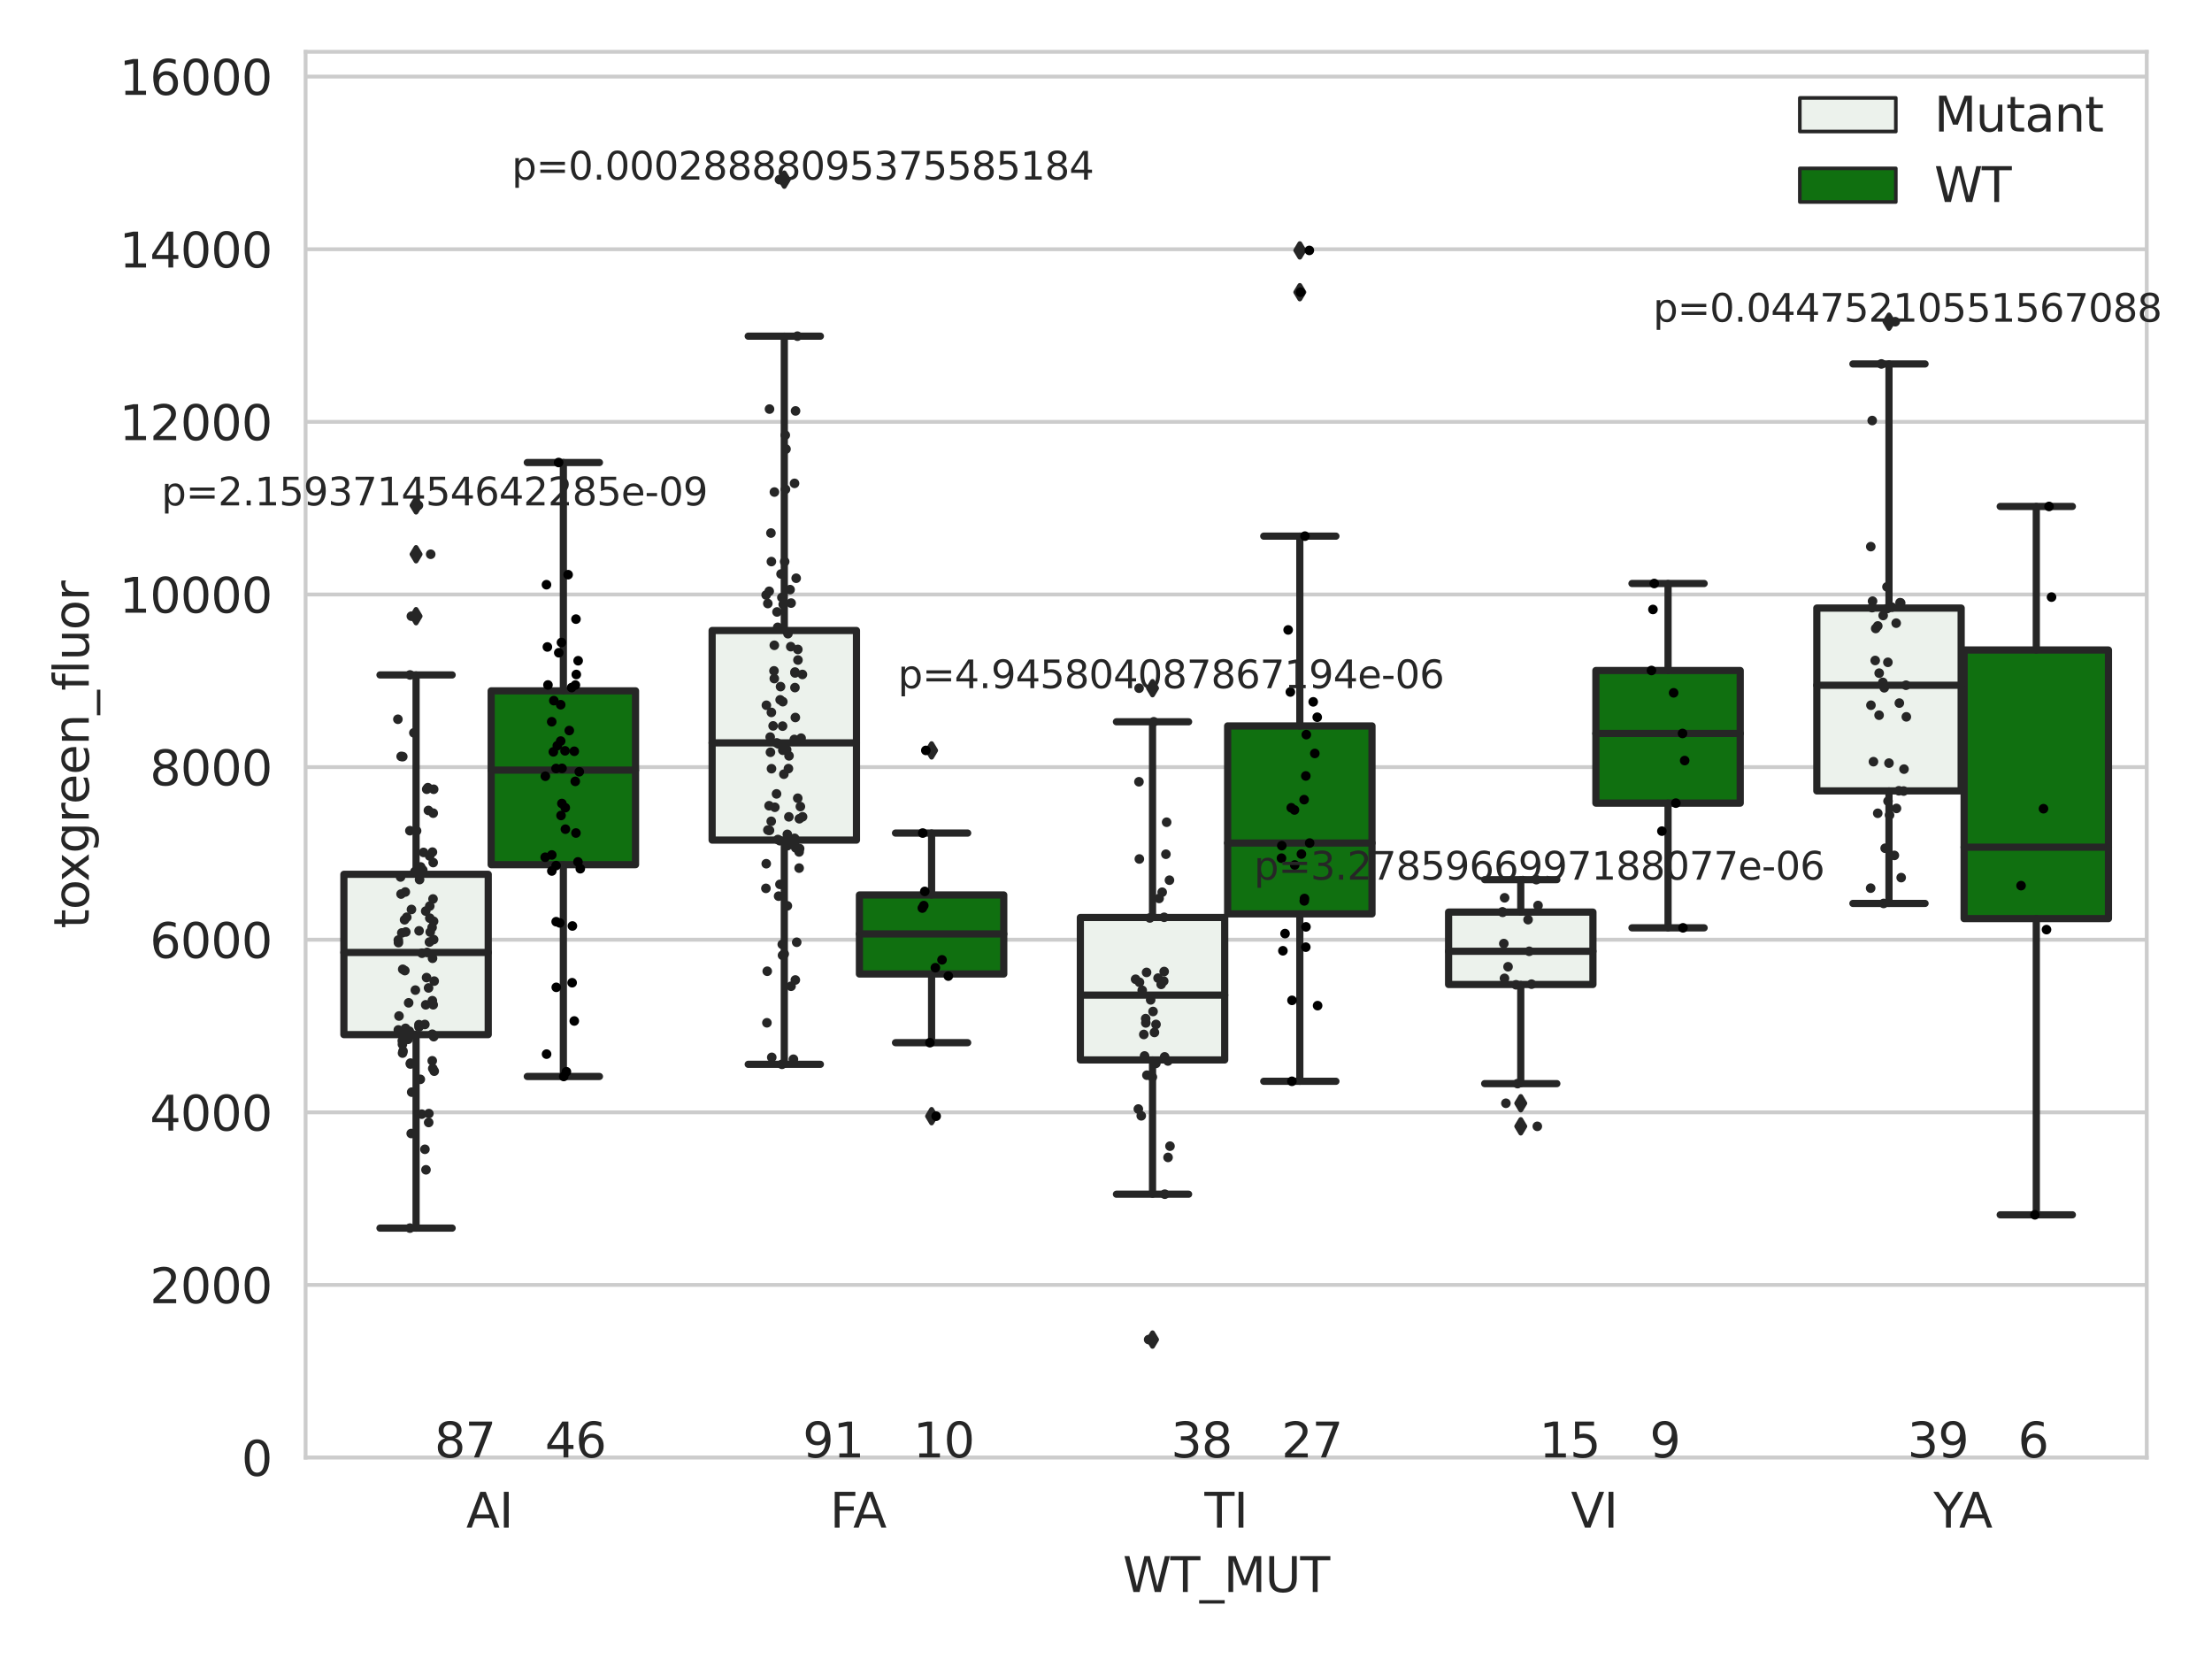 <?xml version="1.0" encoding="utf-8" standalone="no"?>
<!DOCTYPE svg PUBLIC "-//W3C//DTD SVG 1.1//EN"
  "http://www.w3.org/Graphics/SVG/1.1/DTD/svg11.dtd">
<svg xmlns:xlink="http://www.w3.org/1999/xlink" width="460.8pt" height="345.6pt" viewBox="0 0 460.8 345.6" xmlns="http://www.w3.org/2000/svg" version="1.1">
 <defs>
  <style type="text/css">*{stroke-linejoin: round; stroke-linecap: butt}</style>
 </defs>
 <g id="figure_1">
  <g id="patch_1">
   <path d="M 0 345.6 
L 460.8 345.6 
L 460.8 0 
L 0 0 
z
" style="fill: #ffffff"/>
  </g>
  <g id="axes_1">
   <g id="patch_2">
    <path d="M 63.661 303.64 
L 447.207 303.64 
L 447.207 10.8 
L 63.661 10.8 
z
" style="fill: #ffffff"/>
   </g>
   <g id="matplotlib.axis_1">
    <g id="xtick_1">
     <g id="text_1">
      <!-- AI -->
      <g style="fill: #262626" transform="translate(97.121 318.238) scale(0.1 -0.1)">
       <defs>
        <path id="DejaVuSans-41" d="M 2188 4044 
L 1331 1722 
L 3047 1722 
L 2188 4044 
z
M 1831 4666 
L 2547 4666 
L 4325 0 
L 3669 0 
L 3244 1197 
L 1141 1197 
L 716 0 
L 50 0 
L 1831 4666 
z
" transform="scale(0.016)"/>
        <path id="DejaVuSans-49" d="M 628 4666 
L 1259 4666 
L 1259 0 
L 628 0 
L 628 4666 
z
" transform="scale(0.016)"/>
       </defs>
       <use xlink:href="#DejaVuSans-41"/>
       <use xlink:href="#DejaVuSans-49" x="68.408"/>
      </g>
     </g>
    </g>
    <g id="xtick_2">
     <g id="text_2">
      <!-- FA -->
      <g style="fill: #262626" transform="translate(172.885 318.238) scale(0.1 -0.1)">
       <defs>
        <path id="DejaVuSans-46" d="M 628 4666 
L 3309 4666 
L 3309 4134 
L 1259 4134 
L 1259 2759 
L 3109 2759 
L 3109 2228 
L 1259 2228 
L 1259 0 
L 628 0 
L 628 4666 
z
" transform="scale(0.016)"/>
       </defs>
       <use xlink:href="#DejaVuSans-46"/>
       <use xlink:href="#DejaVuSans-41" x="48.395"/>
      </g>
     </g>
    </g>
    <g id="xtick_3">
     <g id="text_3">
      <!-- TI -->
      <g style="fill: #262626" transform="translate(250.905 318.238) scale(0.1 -0.1)">
       <defs>
        <path id="DejaVuSans-54" d="M -19 4666 
L 3928 4666 
L 3928 4134 
L 2272 4134 
L 2272 0 
L 1638 0 
L 1638 4134 
L -19 4134 
L -19 4666 
z
" transform="scale(0.016)"/>
       </defs>
       <use xlink:href="#DejaVuSans-54"/>
       <use xlink:href="#DejaVuSans-49" x="61.084"/>
      </g>
     </g>
    </g>
    <g id="xtick_4">
     <g id="text_4">
      <!-- VI -->
      <g style="fill: #262626" transform="translate(327.248 318.238) scale(0.1 -0.1)">
       <defs>
        <path id="DejaVuSans-56" d="M 1831 0 
L 50 4666 
L 709 4666 
L 2188 738 
L 3669 4666 
L 4325 4666 
L 2547 0 
L 1831 0 
z
" transform="scale(0.016)"/>
       </defs>
       <use xlink:href="#DejaVuSans-56"/>
       <use xlink:href="#DejaVuSans-49" x="68.408"/>
      </g>
     </g>
    </g>
    <g id="xtick_5">
     <g id="text_5">
      <!-- YA -->
      <g style="fill: #262626" transform="translate(402.766 318.238) scale(0.1 -0.1)">
       <defs>
        <path id="DejaVuSans-59" d="M -13 4666 
L 666 4666 
L 1959 2747 
L 3244 4666 
L 3922 4666 
L 2272 2222 
L 2272 0 
L 1638 0 
L 1638 2222 
L -13 4666 
z
" transform="scale(0.016)"/>
       </defs>
       <use xlink:href="#DejaVuSans-59"/>
       <use xlink:href="#DejaVuSans-41" x="53.334"/>
      </g>
     </g>
    </g>
    <g id="text_6">
     <!-- WT_MUT -->
     <g style="fill: #262626" transform="translate(233.909 331.638) scale(0.1 -0.1)">
      <defs>
       <path id="DejaVuSans-57" d="M 213 4666 
L 850 4666 
L 1831 722 
L 2809 4666 
L 3519 4666 
L 4500 722 
L 5478 4666 
L 6119 4666 
L 4947 0 
L 4153 0 
L 3169 4050 
L 2175 0 
L 1381 0 
L 213 4666 
z
" transform="scale(0.016)"/>
       <path id="DejaVuSans-5f" d="M 3263 -1063 
L 3263 -1509 
L -63 -1509 
L -63 -1063 
L 3263 -1063 
z
" transform="scale(0.016)"/>
       <path id="DejaVuSans-4d" d="M 628 4666 
L 1569 4666 
L 2759 1491 
L 3956 4666 
L 4897 4666 
L 4897 0 
L 4281 0 
L 4281 4097 
L 3078 897 
L 2444 897 
L 1241 4097 
L 1241 0 
L 628 0 
L 628 4666 
z
" transform="scale(0.016)"/>
       <path id="DejaVuSans-55" d="M 556 4666 
L 1191 4666 
L 1191 1831 
Q 1191 1081 1462 751 
Q 1734 422 2344 422 
Q 2950 422 3222 751 
Q 3494 1081 3494 1831 
L 3494 4666 
L 4128 4666 
L 4128 1753 
Q 4128 841 3676 375 
Q 3225 -91 2344 -91 
Q 1459 -91 1007 375 
Q 556 841 556 1753 
L 556 4666 
z
" transform="scale(0.016)"/>
      </defs>
      <use xlink:href="#DejaVuSans-57"/>
      <use xlink:href="#DejaVuSans-54" x="98.877"/>
      <use xlink:href="#DejaVuSans-5f" x="159.961"/>
      <use xlink:href="#DejaVuSans-4d" x="209.961"/>
      <use xlink:href="#DejaVuSans-55" x="296.24"/>
      <use xlink:href="#DejaVuSans-54" x="369.434"/>
     </g>
    </g>
   </g>
   <g id="matplotlib.axis_2">
    <g id="ytick_1">
     <g id="line2d_1">
      <path d="M 63.661 303.64 
L 447.207 303.64 
" clip-path="url(#pfb3bcafc49)" style="fill: none; stroke: #cccccc; stroke-width: 0.8; stroke-linecap: round"/>
     </g>
     <g id="text_7">
      <!-- 0 -->
      <g style="fill: #262626" transform="translate(50.299 307.439) scale(0.1 -0.1)">
       <defs>
        <path id="DejaVuSans-30" d="M 2034 4250 
Q 1547 4250 1301 3770 
Q 1056 3291 1056 2328 
Q 1056 1369 1301 889 
Q 1547 409 2034 409 
Q 2525 409 2770 889 
Q 3016 1369 3016 2328 
Q 3016 3291 2770 3770 
Q 2525 4250 2034 4250 
z
M 2034 4750 
Q 2819 4750 3233 4129 
Q 3647 3509 3647 2328 
Q 3647 1150 3233 529 
Q 2819 -91 2034 -91 
Q 1250 -91 836 529 
Q 422 1150 422 2328 
Q 422 3509 836 4129 
Q 1250 4750 2034 4750 
z
" transform="scale(0.016)"/>
       </defs>
       <use xlink:href="#DejaVuSans-30"/>
      </g>
     </g>
    </g>
    <g id="ytick_2">
     <g id="line2d_2">
      <path d="M 63.661 267.68 
L 447.207 267.68 
" clip-path="url(#pfb3bcafc49)" style="fill: none; stroke: #cccccc; stroke-width: 0.8; stroke-linecap: round"/>
     </g>
     <g id="text_8">
      <!-- 2000 -->
      <g style="fill: #262626" transform="translate(31.211 271.479) scale(0.1 -0.1)">
       <defs>
        <path id="DejaVuSans-32" d="M 1228 531 
L 3431 531 
L 3431 0 
L 469 0 
L 469 531 
Q 828 903 1448 1529 
Q 2069 2156 2228 2338 
Q 2531 2678 2651 2914 
Q 2772 3150 2772 3378 
Q 2772 3750 2511 3984 
Q 2250 4219 1831 4219 
Q 1534 4219 1204 4116 
Q 875 4013 500 3803 
L 500 4441 
Q 881 4594 1212 4672 
Q 1544 4750 1819 4750 
Q 2544 4750 2975 4387 
Q 3406 4025 3406 3419 
Q 3406 3131 3298 2873 
Q 3191 2616 2906 2266 
Q 2828 2175 2409 1742 
Q 1991 1309 1228 531 
z
" transform="scale(0.016)"/>
       </defs>
       <use xlink:href="#DejaVuSans-32"/>
       <use xlink:href="#DejaVuSans-30" x="63.623"/>
       <use xlink:href="#DejaVuSans-30" x="127.246"/>
       <use xlink:href="#DejaVuSans-30" x="190.869"/>
      </g>
     </g>
    </g>
    <g id="ytick_3">
     <g id="line2d_3">
      <path d="M 63.661 231.72 
L 447.207 231.72 
" clip-path="url(#pfb3bcafc49)" style="fill: none; stroke: #cccccc; stroke-width: 0.8; stroke-linecap: round"/>
     </g>
     <g id="text_9">
      <!-- 4000 -->
      <g style="fill: #262626" transform="translate(31.211 235.52) scale(0.1 -0.1)">
       <defs>
        <path id="DejaVuSans-34" d="M 2419 4116 
L 825 1625 
L 2419 1625 
L 2419 4116 
z
M 2253 4666 
L 3047 4666 
L 3047 1625 
L 3713 1625 
L 3713 1100 
L 3047 1100 
L 3047 0 
L 2419 0 
L 2419 1100 
L 313 1100 
L 313 1709 
L 2253 4666 
z
" transform="scale(0.016)"/>
       </defs>
       <use xlink:href="#DejaVuSans-34"/>
       <use xlink:href="#DejaVuSans-30" x="63.623"/>
       <use xlink:href="#DejaVuSans-30" x="127.246"/>
       <use xlink:href="#DejaVuSans-30" x="190.869"/>
      </g>
     </g>
    </g>
    <g id="ytick_4">
     <g id="line2d_4">
      <path d="M 63.661 195.76 
L 447.207 195.76 
" clip-path="url(#pfb3bcafc49)" style="fill: none; stroke: #cccccc; stroke-width: 0.8; stroke-linecap: round"/>
     </g>
     <g id="text_10">
      <!-- 6000 -->
      <g style="fill: #262626" transform="translate(31.211 199.56) scale(0.1 -0.1)">
       <defs>
        <path id="DejaVuSans-36" d="M 2113 2584 
Q 1688 2584 1439 2293 
Q 1191 2003 1191 1497 
Q 1191 994 1439 701 
Q 1688 409 2113 409 
Q 2538 409 2786 701 
Q 3034 994 3034 1497 
Q 3034 2003 2786 2293 
Q 2538 2584 2113 2584 
z
M 3366 4563 
L 3366 3988 
Q 3128 4100 2886 4159 
Q 2644 4219 2406 4219 
Q 1781 4219 1451 3797 
Q 1122 3375 1075 2522 
Q 1259 2794 1537 2939 
Q 1816 3084 2150 3084 
Q 2853 3084 3261 2657 
Q 3669 2231 3669 1497 
Q 3669 778 3244 343 
Q 2819 -91 2113 -91 
Q 1303 -91 875 529 
Q 447 1150 447 2328 
Q 447 3434 972 4092 
Q 1497 4750 2381 4750 
Q 2619 4750 2861 4703 
Q 3103 4656 3366 4563 
z
" transform="scale(0.016)"/>
       </defs>
       <use xlink:href="#DejaVuSans-36"/>
       <use xlink:href="#DejaVuSans-30" x="63.623"/>
       <use xlink:href="#DejaVuSans-30" x="127.246"/>
       <use xlink:href="#DejaVuSans-30" x="190.869"/>
      </g>
     </g>
    </g>
    <g id="ytick_5">
     <g id="line2d_5">
      <path d="M 63.661 159.801 
L 447.207 159.801 
" clip-path="url(#pfb3bcafc49)" style="fill: none; stroke: #cccccc; stroke-width: 0.8; stroke-linecap: round"/>
     </g>
     <g id="text_11">
      <!-- 8000 -->
      <g style="fill: #262626" transform="translate(31.211 163.6) scale(0.1 -0.1)">
       <defs>
        <path id="DejaVuSans-38" d="M 2034 2216 
Q 1584 2216 1326 1975 
Q 1069 1734 1069 1313 
Q 1069 891 1326 650 
Q 1584 409 2034 409 
Q 2484 409 2743 651 
Q 3003 894 3003 1313 
Q 3003 1734 2745 1975 
Q 2488 2216 2034 2216 
z
M 1403 2484 
Q 997 2584 770 2862 
Q 544 3141 544 3541 
Q 544 4100 942 4425 
Q 1341 4750 2034 4750 
Q 2731 4750 3128 4425 
Q 3525 4100 3525 3541 
Q 3525 3141 3298 2862 
Q 3072 2584 2669 2484 
Q 3125 2378 3379 2068 
Q 3634 1759 3634 1313 
Q 3634 634 3220 271 
Q 2806 -91 2034 -91 
Q 1263 -91 848 271 
Q 434 634 434 1313 
Q 434 1759 690 2068 
Q 947 2378 1403 2484 
z
M 1172 3481 
Q 1172 3119 1398 2916 
Q 1625 2713 2034 2713 
Q 2441 2713 2670 2916 
Q 2900 3119 2900 3481 
Q 2900 3844 2670 4047 
Q 2441 4250 2034 4250 
Q 1625 4250 1398 4047 
Q 1172 3844 1172 3481 
z
" transform="scale(0.016)"/>
       </defs>
       <use xlink:href="#DejaVuSans-38"/>
       <use xlink:href="#DejaVuSans-30" x="63.623"/>
       <use xlink:href="#DejaVuSans-30" x="127.246"/>
       <use xlink:href="#DejaVuSans-30" x="190.869"/>
      </g>
     </g>
    </g>
    <g id="ytick_6">
     <g id="line2d_6">
      <path d="M 63.661 123.841 
L 447.207 123.841 
" clip-path="url(#pfb3bcafc49)" style="fill: none; stroke: #cccccc; stroke-width: 0.8; stroke-linecap: round"/>
     </g>
     <g id="text_12">
      <!-- 10000 -->
      <g style="fill: #262626" transform="translate(24.849 127.64) scale(0.1 -0.1)">
       <defs>
        <path id="DejaVuSans-31" d="M 794 531 
L 1825 531 
L 1825 4091 
L 703 3866 
L 703 4441 
L 1819 4666 
L 2450 4666 
L 2450 531 
L 3481 531 
L 3481 0 
L 794 0 
L 794 531 
z
" transform="scale(0.016)"/>
       </defs>
       <use xlink:href="#DejaVuSans-31"/>
       <use xlink:href="#DejaVuSans-30" x="63.623"/>
       <use xlink:href="#DejaVuSans-30" x="127.246"/>
       <use xlink:href="#DejaVuSans-30" x="190.869"/>
       <use xlink:href="#DejaVuSans-30" x="254.492"/>
      </g>
     </g>
    </g>
    <g id="ytick_7">
     <g id="line2d_7">
      <path d="M 63.661 87.881 
L 447.207 87.881 
" clip-path="url(#pfb3bcafc49)" style="fill: none; stroke: #cccccc; stroke-width: 0.8; stroke-linecap: round"/>
     </g>
     <g id="text_13">
      <!-- 12000 -->
      <g style="fill: #262626" transform="translate(24.849 91.68) scale(0.1 -0.1)">
       <use xlink:href="#DejaVuSans-31"/>
       <use xlink:href="#DejaVuSans-32" x="63.623"/>
       <use xlink:href="#DejaVuSans-30" x="127.246"/>
       <use xlink:href="#DejaVuSans-30" x="190.869"/>
       <use xlink:href="#DejaVuSans-30" x="254.492"/>
      </g>
     </g>
    </g>
    <g id="ytick_8">
     <g id="line2d_8">
      <path d="M 63.661 51.921 
L 447.207 51.921 
" clip-path="url(#pfb3bcafc49)" style="fill: none; stroke: #cccccc; stroke-width: 0.8; stroke-linecap: round"/>
     </g>
     <g id="text_14">
      <!-- 14000 -->
      <g style="fill: #262626" transform="translate(24.849 55.72) scale(0.1 -0.1)">
       <use xlink:href="#DejaVuSans-31"/>
       <use xlink:href="#DejaVuSans-34" x="63.623"/>
       <use xlink:href="#DejaVuSans-30" x="127.246"/>
       <use xlink:href="#DejaVuSans-30" x="190.869"/>
       <use xlink:href="#DejaVuSans-30" x="254.492"/>
      </g>
     </g>
    </g>
    <g id="ytick_9">
     <g id="line2d_9">
      <path d="M 63.661 15.961 
L 447.207 15.961 
" clip-path="url(#pfb3bcafc49)" style="fill: none; stroke: #cccccc; stroke-width: 0.8; stroke-linecap: round"/>
     </g>
     <g id="text_15">
      <!-- 16000 -->
      <g style="fill: #262626" transform="translate(24.849 19.76) scale(0.1 -0.1)">
       <use xlink:href="#DejaVuSans-31"/>
       <use xlink:href="#DejaVuSans-36" x="63.623"/>
       <use xlink:href="#DejaVuSans-30" x="127.246"/>
       <use xlink:href="#DejaVuSans-30" x="190.869"/>
       <use xlink:href="#DejaVuSans-30" x="254.492"/>
      </g>
     </g>
    </g>
    <g id="text_16">
     <!-- toxgreen_fluor -->
     <g style="fill: #262626" transform="translate(18.491 193.415) rotate(-90) scale(0.1 -0.1)">
      <defs>
       <path id="DejaVuSans-74" d="M 1172 4494 
L 1172 3500 
L 2356 3500 
L 2356 3053 
L 1172 3053 
L 1172 1153 
Q 1172 725 1289 603 
Q 1406 481 1766 481 
L 2356 481 
L 2356 0 
L 1766 0 
Q 1100 0 847 248 
Q 594 497 594 1153 
L 594 3053 
L 172 3053 
L 172 3500 
L 594 3500 
L 594 4494 
L 1172 4494 
z
" transform="scale(0.016)"/>
       <path id="DejaVuSans-6f" d="M 1959 3097 
Q 1497 3097 1228 2736 
Q 959 2375 959 1747 
Q 959 1119 1226 758 
Q 1494 397 1959 397 
Q 2419 397 2687 759 
Q 2956 1122 2956 1747 
Q 2956 2369 2687 2733 
Q 2419 3097 1959 3097 
z
M 1959 3584 
Q 2709 3584 3137 3096 
Q 3566 2609 3566 1747 
Q 3566 888 3137 398 
Q 2709 -91 1959 -91 
Q 1206 -91 779 398 
Q 353 888 353 1747 
Q 353 2609 779 3096 
Q 1206 3584 1959 3584 
z
" transform="scale(0.016)"/>
       <path id="DejaVuSans-78" d="M 3513 3500 
L 2247 1797 
L 3578 0 
L 2900 0 
L 1881 1375 
L 863 0 
L 184 0 
L 1544 1831 
L 300 3500 
L 978 3500 
L 1906 2253 
L 2834 3500 
L 3513 3500 
z
" transform="scale(0.016)"/>
       <path id="DejaVuSans-67" d="M 2906 1791 
Q 2906 2416 2648 2759 
Q 2391 3103 1925 3103 
Q 1463 3103 1205 2759 
Q 947 2416 947 1791 
Q 947 1169 1205 825 
Q 1463 481 1925 481 
Q 2391 481 2648 825 
Q 2906 1169 2906 1791 
z
M 3481 434 
Q 3481 -459 3084 -895 
Q 2688 -1331 1869 -1331 
Q 1566 -1331 1297 -1286 
Q 1028 -1241 775 -1147 
L 775 -588 
Q 1028 -725 1275 -790 
Q 1522 -856 1778 -856 
Q 2344 -856 2625 -561 
Q 2906 -266 2906 331 
L 2906 616 
Q 2728 306 2450 153 
Q 2172 0 1784 0 
Q 1141 0 747 490 
Q 353 981 353 1791 
Q 353 2603 747 3093 
Q 1141 3584 1784 3584 
Q 2172 3584 2450 3431 
Q 2728 3278 2906 2969 
L 2906 3500 
L 3481 3500 
L 3481 434 
z
" transform="scale(0.016)"/>
       <path id="DejaVuSans-72" d="M 2631 2963 
Q 2534 3019 2420 3045 
Q 2306 3072 2169 3072 
Q 1681 3072 1420 2755 
Q 1159 2438 1159 1844 
L 1159 0 
L 581 0 
L 581 3500 
L 1159 3500 
L 1159 2956 
Q 1341 3275 1631 3429 
Q 1922 3584 2338 3584 
Q 2397 3584 2469 3576 
Q 2541 3569 2628 3553 
L 2631 2963 
z
" transform="scale(0.016)"/>
       <path id="DejaVuSans-65" d="M 3597 1894 
L 3597 1613 
L 953 1613 
Q 991 1019 1311 708 
Q 1631 397 2203 397 
Q 2534 397 2845 478 
Q 3156 559 3463 722 
L 3463 178 
Q 3153 47 2828 -22 
Q 2503 -91 2169 -91 
Q 1331 -91 842 396 
Q 353 884 353 1716 
Q 353 2575 817 3079 
Q 1281 3584 2069 3584 
Q 2775 3584 3186 3129 
Q 3597 2675 3597 1894 
z
M 3022 2063 
Q 3016 2534 2758 2815 
Q 2500 3097 2075 3097 
Q 1594 3097 1305 2825 
Q 1016 2553 972 2059 
L 3022 2063 
z
" transform="scale(0.016)"/>
       <path id="DejaVuSans-6e" d="M 3513 2113 
L 3513 0 
L 2938 0 
L 2938 2094 
Q 2938 2591 2744 2837 
Q 2550 3084 2163 3084 
Q 1697 3084 1428 2787 
Q 1159 2491 1159 1978 
L 1159 0 
L 581 0 
L 581 3500 
L 1159 3500 
L 1159 2956 
Q 1366 3272 1645 3428 
Q 1925 3584 2291 3584 
Q 2894 3584 3203 3211 
Q 3513 2838 3513 2113 
z
" transform="scale(0.016)"/>
       <path id="DejaVuSans-66" d="M 2375 4863 
L 2375 4384 
L 1825 4384 
Q 1516 4384 1395 4259 
Q 1275 4134 1275 3809 
L 1275 3500 
L 2222 3500 
L 2222 3053 
L 1275 3053 
L 1275 0 
L 697 0 
L 697 3053 
L 147 3053 
L 147 3500 
L 697 3500 
L 697 3744 
Q 697 4328 969 4595 
Q 1241 4863 1831 4863 
L 2375 4863 
z
" transform="scale(0.016)"/>
       <path id="DejaVuSans-6c" d="M 603 4863 
L 1178 4863 
L 1178 0 
L 603 0 
L 603 4863 
z
" transform="scale(0.016)"/>
       <path id="DejaVuSans-75" d="M 544 1381 
L 544 3500 
L 1119 3500 
L 1119 1403 
Q 1119 906 1312 657 
Q 1506 409 1894 409 
Q 2359 409 2629 706 
Q 2900 1003 2900 1516 
L 2900 3500 
L 3475 3500 
L 3475 0 
L 2900 0 
L 2900 538 
Q 2691 219 2414 64 
Q 2138 -91 1772 -91 
Q 1169 -91 856 284 
Q 544 659 544 1381 
z
M 1991 3584 
L 1991 3584 
z
" transform="scale(0.016)"/>
      </defs>
      <use xlink:href="#DejaVuSans-74"/>
      <use xlink:href="#DejaVuSans-6f" x="39.209"/>
      <use xlink:href="#DejaVuSans-78" x="97.266"/>
      <use xlink:href="#DejaVuSans-67" x="156.445"/>
      <use xlink:href="#DejaVuSans-72" x="219.922"/>
      <use xlink:href="#DejaVuSans-65" x="258.785"/>
      <use xlink:href="#DejaVuSans-65" x="320.309"/>
      <use xlink:href="#DejaVuSans-6e" x="381.832"/>
      <use xlink:href="#DejaVuSans-5f" x="445.211"/>
      <use xlink:href="#DejaVuSans-66" x="495.211"/>
      <use xlink:href="#DejaVuSans-6c" x="530.416"/>
      <use xlink:href="#DejaVuSans-75" x="558.199"/>
      <use xlink:href="#DejaVuSans-6f" x="621.578"/>
      <use xlink:href="#DejaVuSans-72" x="682.76"/>
     </g>
    </g>
   </g>
   <g id="patch_3">
    <path d="M 71.639 215.533 
L 101.709 215.533 
L 101.709 182.137 
L 71.639 182.137 
L 71.639 215.533 
z
" clip-path="url(#pfb3bcafc49)" style="fill: #ecf2ec; stroke: #262626; stroke-width: 1.5; stroke-linejoin: miter"/>
   </g>
   <g id="patch_4">
    <path d="M 102.323 180.126 
L 132.393 180.126 
L 132.393 143.916 
L 102.323 143.916 
L 102.323 180.126 
z
" clip-path="url(#pfb3bcafc49)" style="fill: #107010; stroke: #262626; stroke-width: 1.5; stroke-linejoin: miter"/>
   </g>
   <g id="patch_5">
    <path d="M 148.348 175.008 
L 178.418 175.008 
L 178.418 131.346 
L 148.348 131.346 
L 148.348 175.008 
z
" clip-path="url(#pfb3bcafc49)" style="fill: #ecf2ec; stroke: #262626; stroke-width: 1.5; stroke-linejoin: miter"/>
   </g>
   <g id="patch_6">
    <path d="M 179.032 202.902 
L 209.102 202.902 
L 209.102 186.435 
L 179.032 186.435 
L 179.032 202.902 
z
" clip-path="url(#pfb3bcafc49)" style="fill: #107010; stroke: #262626; stroke-width: 1.5; stroke-linejoin: miter"/>
   </g>
   <g id="patch_7">
    <path d="M 225.058 220.806 
L 255.128 220.806 
L 255.128 191.125 
L 225.058 191.125 
L 225.058 220.806 
z
" clip-path="url(#pfb3bcafc49)" style="fill: #ecf2ec; stroke: #262626; stroke-width: 1.5; stroke-linejoin: miter"/>
   </g>
   <g id="patch_8">
    <path d="M 255.741 190.378 
L 285.811 190.378 
L 285.811 151.224 
L 255.741 151.224 
L 255.741 190.378 
z
" clip-path="url(#pfb3bcafc49)" style="fill: #107010; stroke: #262626; stroke-width: 1.5; stroke-linejoin: miter"/>
   </g>
   <g id="patch_9">
    <path d="M 301.767 205.086 
L 331.837 205.086 
L 331.837 190.004 
L 301.767 190.004 
L 301.767 205.086 
z
" clip-path="url(#pfb3bcafc49)" style="fill: #ecf2ec; stroke: #262626; stroke-width: 1.5; stroke-linejoin: miter"/>
   </g>
   <g id="patch_10">
    <path d="M 332.45 167.308 
L 362.52 167.308 
L 362.52 139.679 
L 332.45 139.679 
L 332.45 167.308 
z
" clip-path="url(#pfb3bcafc49)" style="fill: #107010; stroke: #262626; stroke-width: 1.5; stroke-linejoin: miter"/>
   </g>
   <g id="patch_11">
    <path d="M 378.476 164.761 
L 408.546 164.761 
L 408.546 126.671 
L 378.476 126.671 
L 378.476 164.761 
z
" clip-path="url(#pfb3bcafc49)" style="fill: #ecf2ec; stroke: #262626; stroke-width: 1.5; stroke-linejoin: miter"/>
   </g>
   <g id="patch_12">
    <path d="M 409.16 191.365 
L 439.23 191.365 
L 439.23 135.408 
L 409.16 135.408 
L 409.16 191.365 
z
" clip-path="url(#pfb3bcafc49)" style="fill: #107010; stroke: #262626; stroke-width: 1.5; stroke-linejoin: miter"/>
   </g>
   <g id="patch_13">
    <path d="M 102.016 303.64 
L 102.016 303.64 
L 102.016 303.64 
L 102.016 303.64 
z
" clip-path="url(#pfb3bcafc49)" style="fill: #ecf2ec; stroke: #262626; stroke-width: 0.75; stroke-linejoin: miter"/>
   </g>
   <g id="patch_14">
    <path d="M 102.016 303.64 
L 102.016 303.64 
L 102.016 303.64 
L 102.016 303.64 
z
" clip-path="url(#pfb3bcafc49)" style="fill: #107010; stroke: #262626; stroke-width: 0.75; stroke-linejoin: miter"/>
   </g>
   <g id="PathCollection_1"/>
   <g id="PathCollection_2"/>
   <g id="line2d_10">
    <path d="M 86.674 215.533 
L 86.674 255.838 
" clip-path="url(#pfb3bcafc49)" style="fill: none; stroke: #262626; stroke-width: 1.5; stroke-linecap: round"/>
   </g>
   <g id="line2d_11">
    <path d="M 86.674 182.137 
L 86.674 140.601 
" clip-path="url(#pfb3bcafc49)" style="fill: none; stroke: #262626; stroke-width: 1.5; stroke-linecap: round"/>
   </g>
   <g id="line2d_12">
    <path d="M 79.157 255.838 
L 94.192 255.838 
" clip-path="url(#pfb3bcafc49)" style="fill: none; stroke: #262626; stroke-width: 1.5; stroke-linecap: round"/>
   </g>
   <g id="line2d_13">
    <path d="M 79.157 140.601 
L 94.192 140.601 
" clip-path="url(#pfb3bcafc49)" style="fill: none; stroke: #262626; stroke-width: 1.5; stroke-linecap: round"/>
   </g>
   <g id="line2d_14">
    <defs>
     <path id="m252f5e32a7" d="M -0 1.414 
L 0.849 0 
L 0 -1.414 
L -0.849 -0 
z
" style="stroke: #262626; stroke-linejoin: miter"/>
    </defs>
    <g clip-path="url(#pfb3bcafc49)">
     <use xlink:href="#m252f5e32a7" x="86.674" y="128.363" style="fill: #262626; stroke: #262626; stroke-linejoin: miter"/>
     <use xlink:href="#m252f5e32a7" x="86.674" y="115.459" style="fill: #262626; stroke: #262626; stroke-linejoin: miter"/>
     <use xlink:href="#m252f5e32a7" x="86.674" y="105.281" style="fill: #262626; stroke: #262626; stroke-linejoin: miter"/>
    </g>
   </g>
   <g id="line2d_15">
    <path d="M 117.358 180.126 
L 117.358 224.25 
" clip-path="url(#pfb3bcafc49)" style="fill: none; stroke: #262626; stroke-width: 1.5; stroke-linecap: round"/>
   </g>
   <g id="line2d_16">
    <path d="M 117.358 143.916 
L 117.358 96.352 
" clip-path="url(#pfb3bcafc49)" style="fill: none; stroke: #262626; stroke-width: 1.5; stroke-linecap: round"/>
   </g>
   <g id="line2d_17">
    <path d="M 109.84 224.25 
L 124.875 224.25 
" clip-path="url(#pfb3bcafc49)" style="fill: none; stroke: #262626; stroke-width: 1.5; stroke-linecap: round"/>
   </g>
   <g id="line2d_18">
    <path d="M 109.84 96.352 
L 124.875 96.352 
" clip-path="url(#pfb3bcafc49)" style="fill: none; stroke: #262626; stroke-width: 1.5; stroke-linecap: round"/>
   </g>
   <g id="line2d_19"/>
   <g id="line2d_20">
    <path d="M 163.383 175.008 
L 163.383 221.716 
" clip-path="url(#pfb3bcafc49)" style="fill: none; stroke: #262626; stroke-width: 1.5; stroke-linecap: round"/>
   </g>
   <g id="line2d_21">
    <path d="M 163.383 131.346 
L 163.383 70.032 
" clip-path="url(#pfb3bcafc49)" style="fill: none; stroke: #262626; stroke-width: 1.5; stroke-linecap: round"/>
   </g>
   <g id="line2d_22">
    <path d="M 155.866 221.716 
L 170.901 221.716 
" clip-path="url(#pfb3bcafc49)" style="fill: none; stroke: #262626; stroke-width: 1.5; stroke-linecap: round"/>
   </g>
   <g id="line2d_23">
    <path d="M 155.866 70.032 
L 170.901 70.032 
" clip-path="url(#pfb3bcafc49)" style="fill: none; stroke: #262626; stroke-width: 1.5; stroke-linecap: round"/>
   </g>
   <g id="line2d_24">
    <g clip-path="url(#pfb3bcafc49)">
     <use xlink:href="#m252f5e32a7" x="163.383" y="37.422" style="fill: #262626; stroke: #262626; stroke-linejoin: miter"/>
    </g>
   </g>
   <g id="line2d_25">
    <path d="M 194.067 202.902 
L 194.067 217.209 
" clip-path="url(#pfb3bcafc49)" style="fill: none; stroke: #262626; stroke-width: 1.5; stroke-linecap: round"/>
   </g>
   <g id="line2d_26">
    <path d="M 194.067 186.435 
L 194.067 173.544 
" clip-path="url(#pfb3bcafc49)" style="fill: none; stroke: #262626; stroke-width: 1.5; stroke-linecap: round"/>
   </g>
   <g id="line2d_27">
    <path d="M 186.549 217.209 
L 201.584 217.209 
" clip-path="url(#pfb3bcafc49)" style="fill: none; stroke: #262626; stroke-width: 1.5; stroke-linecap: round"/>
   </g>
   <g id="line2d_28">
    <path d="M 186.549 173.544 
L 201.584 173.544 
" clip-path="url(#pfb3bcafc49)" style="fill: none; stroke: #262626; stroke-width: 1.5; stroke-linecap: round"/>
   </g>
   <g id="line2d_29">
    <g clip-path="url(#pfb3bcafc49)">
     <use xlink:href="#m252f5e32a7" x="194.067" y="232.521" style="fill: #262626; stroke: #262626; stroke-linejoin: miter"/>
     <use xlink:href="#m252f5e32a7" x="194.067" y="156.326" style="fill: #262626; stroke: #262626; stroke-linejoin: miter"/>
    </g>
   </g>
   <g id="line2d_30">
    <path d="M 240.093 220.806 
L 240.093 248.776 
" clip-path="url(#pfb3bcafc49)" style="fill: none; stroke: #262626; stroke-width: 1.5; stroke-linecap: round"/>
   </g>
   <g id="line2d_31">
    <path d="M 240.093 191.125 
L 240.093 150.361 
" clip-path="url(#pfb3bcafc49)" style="fill: none; stroke: #262626; stroke-width: 1.5; stroke-linecap: round"/>
   </g>
   <g id="line2d_32">
    <path d="M 232.575 248.776 
L 247.61 248.776 
" clip-path="url(#pfb3bcafc49)" style="fill: none; stroke: #262626; stroke-width: 1.5; stroke-linecap: round"/>
   </g>
   <g id="line2d_33">
    <path d="M 232.575 150.361 
L 247.61 150.361 
" clip-path="url(#pfb3bcafc49)" style="fill: none; stroke: #262626; stroke-width: 1.5; stroke-linecap: round"/>
   </g>
   <g id="line2d_34">
    <g clip-path="url(#pfb3bcafc49)">
     <use xlink:href="#m252f5e32a7" x="240.093" y="279.058" style="fill: #262626; stroke: #262626; stroke-linejoin: miter"/>
     <use xlink:href="#m252f5e32a7" x="240.093" y="143.362" style="fill: #262626; stroke: #262626; stroke-linejoin: miter"/>
    </g>
   </g>
   <g id="line2d_35">
    <path d="M 270.776 190.378 
L 270.776 225.252 
" clip-path="url(#pfb3bcafc49)" style="fill: none; stroke: #262626; stroke-width: 1.5; stroke-linecap: round"/>
   </g>
   <g id="line2d_36">
    <path d="M 270.776 151.224 
L 270.776 111.689 
" clip-path="url(#pfb3bcafc49)" style="fill: none; stroke: #262626; stroke-width: 1.5; stroke-linecap: round"/>
   </g>
   <g id="line2d_37">
    <path d="M 263.259 225.252 
L 278.294 225.252 
" clip-path="url(#pfb3bcafc49)" style="fill: none; stroke: #262626; stroke-width: 1.5; stroke-linecap: round"/>
   </g>
   <g id="line2d_38">
    <path d="M 263.259 111.689 
L 278.294 111.689 
" clip-path="url(#pfb3bcafc49)" style="fill: none; stroke: #262626; stroke-width: 1.5; stroke-linecap: round"/>
   </g>
   <g id="line2d_39">
    <g clip-path="url(#pfb3bcafc49)">
     <use xlink:href="#m252f5e32a7" x="270.776" y="52.165" style="fill: #262626; stroke: #262626; stroke-linejoin: miter"/>
     <use xlink:href="#m252f5e32a7" x="270.776" y="60.87" style="fill: #262626; stroke: #262626; stroke-linejoin: miter"/>
    </g>
   </g>
   <g id="line2d_40">
    <path d="M 316.802 205.086 
L 316.802 225.739 
" clip-path="url(#pfb3bcafc49)" style="fill: none; stroke: #262626; stroke-width: 1.5; stroke-linecap: round"/>
   </g>
   <g id="line2d_41">
    <path d="M 316.802 190.004 
L 316.802 183.248 
" clip-path="url(#pfb3bcafc49)" style="fill: none; stroke: #262626; stroke-width: 1.5; stroke-linecap: round"/>
   </g>
   <g id="line2d_42">
    <path d="M 309.284 225.739 
L 324.319 225.739 
" clip-path="url(#pfb3bcafc49)" style="fill: none; stroke: #262626; stroke-width: 1.5; stroke-linecap: round"/>
   </g>
   <g id="line2d_43">
    <path d="M 309.284 183.248 
L 324.319 183.248 
" clip-path="url(#pfb3bcafc49)" style="fill: none; stroke: #262626; stroke-width: 1.5; stroke-linecap: round"/>
   </g>
   <g id="line2d_44">
    <g clip-path="url(#pfb3bcafc49)">
     <use xlink:href="#m252f5e32a7" x="316.802" y="234.633" style="fill: #262626; stroke: #262626; stroke-linejoin: miter"/>
     <use xlink:href="#m252f5e32a7" x="316.802" y="229.829" style="fill: #262626; stroke: #262626; stroke-linejoin: miter"/>
    </g>
   </g>
   <g id="line2d_45">
    <path d="M 347.485 167.308 
L 347.485 193.285 
" clip-path="url(#pfb3bcafc49)" style="fill: none; stroke: #262626; stroke-width: 1.5; stroke-linecap: round"/>
   </g>
   <g id="line2d_46">
    <path d="M 347.485 139.679 
L 347.485 121.553 
" clip-path="url(#pfb3bcafc49)" style="fill: none; stroke: #262626; stroke-width: 1.5; stroke-linecap: round"/>
   </g>
   <g id="line2d_47">
    <path d="M 339.968 193.285 
L 355.003 193.285 
" clip-path="url(#pfb3bcafc49)" style="fill: none; stroke: #262626; stroke-width: 1.5; stroke-linecap: round"/>
   </g>
   <g id="line2d_48">
    <path d="M 339.968 121.553 
L 355.003 121.553 
" clip-path="url(#pfb3bcafc49)" style="fill: none; stroke: #262626; stroke-width: 1.5; stroke-linecap: round"/>
   </g>
   <g id="line2d_49"/>
   <g id="line2d_50">
    <path d="M 393.511 164.761 
L 393.511 188.2 
" clip-path="url(#pfb3bcafc49)" style="fill: none; stroke: #262626; stroke-width: 1.5; stroke-linecap: round"/>
   </g>
   <g id="line2d_51">
    <path d="M 393.511 126.671 
L 393.511 75.815 
" clip-path="url(#pfb3bcafc49)" style="fill: none; stroke: #262626; stroke-width: 1.5; stroke-linecap: round"/>
   </g>
   <g id="line2d_52">
    <path d="M 385.994 188.2 
L 401.029 188.2 
" clip-path="url(#pfb3bcafc49)" style="fill: none; stroke: #262626; stroke-width: 1.5; stroke-linecap: round"/>
   </g>
   <g id="line2d_53">
    <path d="M 385.994 75.815 
L 401.029 75.815 
" clip-path="url(#pfb3bcafc49)" style="fill: none; stroke: #262626; stroke-width: 1.5; stroke-linecap: round"/>
   </g>
   <g id="line2d_54">
    <g clip-path="url(#pfb3bcafc49)">
     <use xlink:href="#m252f5e32a7" x="393.511" y="67.016" style="fill: #262626; stroke: #262626; stroke-linejoin: miter"/>
    </g>
   </g>
   <g id="line2d_55">
    <path d="M 424.195 191.365 
L 424.195 253.067 
" clip-path="url(#pfb3bcafc49)" style="fill: none; stroke: #262626; stroke-width: 1.5; stroke-linecap: round"/>
   </g>
   <g id="line2d_56">
    <path d="M 424.195 135.408 
L 424.195 105.5 
" clip-path="url(#pfb3bcafc49)" style="fill: none; stroke: #262626; stroke-width: 1.5; stroke-linecap: round"/>
   </g>
   <g id="line2d_57">
    <path d="M 416.677 253.067 
L 431.712 253.067 
" clip-path="url(#pfb3bcafc49)" style="fill: none; stroke: #262626; stroke-width: 1.5; stroke-linecap: round"/>
   </g>
   <g id="line2d_58">
    <path d="M 416.677 105.5 
L 431.712 105.5 
" clip-path="url(#pfb3bcafc49)" style="fill: none; stroke: #262626; stroke-width: 1.5; stroke-linecap: round"/>
   </g>
   <g id="line2d_59"/>
   <g id="line2d_60">
    <path d="M 71.639 198.42 
L 101.709 198.42 
" clip-path="url(#pfb3bcafc49)" style="fill: none; stroke: #262626; stroke-width: 1.5; stroke-linecap: round"/>
   </g>
   <g id="line2d_61">
    <path d="M 102.323 160.432 
L 132.393 160.432 
" clip-path="url(#pfb3bcafc49)" style="fill: none; stroke: #262626; stroke-width: 1.5; stroke-linecap: round"/>
   </g>
   <g id="line2d_62">
    <path d="M 148.348 154.755 
L 178.418 154.755 
" clip-path="url(#pfb3bcafc49)" style="fill: none; stroke: #262626; stroke-width: 1.5; stroke-linecap: round"/>
   </g>
   <g id="line2d_63">
    <path d="M 179.032 194.56 
L 209.102 194.56 
" clip-path="url(#pfb3bcafc49)" style="fill: none; stroke: #262626; stroke-width: 1.5; stroke-linecap: round"/>
   </g>
   <g id="line2d_64">
    <path d="M 225.058 207.298 
L 255.128 207.298 
" clip-path="url(#pfb3bcafc49)" style="fill: none; stroke: #262626; stroke-width: 1.5; stroke-linecap: round"/>
   </g>
   <g id="line2d_65">
    <path d="M 255.741 175.618 
L 285.811 175.618 
" clip-path="url(#pfb3bcafc49)" style="fill: none; stroke: #262626; stroke-width: 1.5; stroke-linecap: round"/>
   </g>
   <g id="line2d_66">
    <path d="M 301.767 198.172 
L 331.837 198.172 
" clip-path="url(#pfb3bcafc49)" style="fill: none; stroke: #262626; stroke-width: 1.5; stroke-linecap: round"/>
   </g>
   <g id="line2d_67">
    <path d="M 332.45 152.792 
L 362.52 152.792 
" clip-path="url(#pfb3bcafc49)" style="fill: none; stroke: #262626; stroke-width: 1.5; stroke-linecap: round"/>
   </g>
   <g id="line2d_68">
    <path d="M 378.476 142.744 
L 408.546 142.744 
" clip-path="url(#pfb3bcafc49)" style="fill: none; stroke: #262626; stroke-width: 1.5; stroke-linecap: round"/>
   </g>
   <g id="line2d_69">
    <path d="M 409.16 176.482 
L 439.23 176.482 
" clip-path="url(#pfb3bcafc49)" style="fill: none; stroke: #262626; stroke-width: 1.5; stroke-linecap: round"/>
   </g>
   <g id="patch_15">
    <path d="M 63.661 303.64 
L 63.661 10.8 
" style="fill: none; stroke: #cccccc; stroke-width: 0.8; stroke-linejoin: miter; stroke-linecap: square"/>
   </g>
   <g id="patch_16">
    <path d="M 447.207 303.64 
L 447.207 10.8 
" style="fill: none; stroke: #cccccc; stroke-width: 0.8; stroke-linejoin: miter; stroke-linecap: square"/>
   </g>
   <g id="patch_17">
    <path d="M 63.661 303.64 
L 447.207 303.64 
" style="fill: none; stroke: #cccccc; stroke-width: 0.8; stroke-linejoin: miter; stroke-linecap: square"/>
   </g>
   <g id="patch_18">
    <path d="M 63.661 10.8 
L 447.207 10.8 
" style="fill: none; stroke: #cccccc; stroke-width: 0.8; stroke-linejoin: miter; stroke-linecap: square"/>
   </g>
   <g id="PathCollection_3">
    <defs>
     <path id="C0_0_8b49579259" d="M 0 1 
C 0.265 1 0.52 0.895 0.707 0.707 
C 0.895 0.52 1 0.265 1 -0 
C 1 -0.265 0.895 -0.52 0.707 -0.707 
C 0.52 -0.895 0.265 -1 0 -1 
C -0.265 -1 -0.52 -0.895 -0.707 -0.707 
C -0.895 -0.52 -1 -0.265 -1 0 
C -1 0.265 -0.895 0.52 -0.707 0.707 
C -0.52 0.895 -0.265 1 0 1 
z
"/>
    </defs>
    <g clip-path="url(#pfb3bcafc49)">
     <use xlink:href="#C0_0_8b49579259" x="83.702" y="194.345" style="fill: #262626"/>
    </g>
    <g clip-path="url(#pfb3bcafc49)">
     <use xlink:href="#C0_0_8b49579259" x="89.624" y="194.168" style="fill: #262626"/>
    </g>
    <g clip-path="url(#pfb3bcafc49)">
     <use xlink:href="#C0_0_8b49579259" x="89.301" y="233.835" style="fill: #262626"/>
    </g>
    <g clip-path="url(#pfb3bcafc49)">
     <use xlink:href="#C0_0_8b49579259" x="90.24" y="179.688" style="fill: #262626"/>
    </g>
    <g clip-path="url(#pfb3bcafc49)">
     <use xlink:href="#C0_0_8b49579259" x="86.782" y="173.081" style="fill: #262626"/>
    </g>
    <g clip-path="url(#pfb3bcafc49)">
     <use xlink:href="#C0_0_8b49579259" x="90.248" y="169.395" style="fill: #262626"/>
    </g>
    <g clip-path="url(#pfb3bcafc49)">
     <use xlink:href="#C0_0_8b49579259" x="88.684" y="209.32" style="fill: #262626"/>
    </g>
    <g clip-path="url(#pfb3bcafc49)">
     <use xlink:href="#C0_0_8b49579259" x="90.044" y="220.983" style="fill: #262626"/>
    </g>
    <g clip-path="url(#pfb3bcafc49)">
     <use xlink:href="#C0_0_8b49579259" x="89.506" y="178.311" style="fill: #262626"/>
    </g>
    <g clip-path="url(#pfb3bcafc49)">
     <use xlink:href="#C0_0_8b49579259" x="84.74" y="191.07" style="fill: #262626"/>
    </g>
    <g clip-path="url(#pfb3bcafc49)">
     <use xlink:href="#C0_0_8b49579259" x="84.408" y="215.618" style="fill: #262626"/>
    </g>
    <g clip-path="url(#pfb3bcafc49)">
     <use xlink:href="#C0_0_8b49579259" x="90.449" y="204.382" style="fill: #262626"/>
    </g>
    <g clip-path="url(#pfb3bcafc49)">
     <use xlink:href="#C0_0_8b49579259" x="85.714" y="189.456" style="fill: #262626"/>
    </g>
    <g clip-path="url(#pfb3bcafc49)">
     <use xlink:href="#C0_0_8b49579259" x="88.228" y="177.575" style="fill: #262626"/>
    </g>
    <g clip-path="url(#pfb3bcafc49)">
     <use xlink:href="#C0_0_8b49579259" x="85.696" y="128.363" style="fill: #262626"/>
    </g>
    <g clip-path="url(#pfb3bcafc49)">
     <use xlink:href="#C0_0_8b49579259" x="83.905" y="157.623" style="fill: #262626"/>
    </g>
    <g clip-path="url(#pfb3bcafc49)">
     <use xlink:href="#C0_0_8b49579259" x="89.243" y="168.827" style="fill: #262626"/>
    </g>
    <g clip-path="url(#pfb3bcafc49)">
     <use xlink:href="#C0_0_8b49579259" x="89.341" y="231.979" style="fill: #262626"/>
    </g>
    <g clip-path="url(#pfb3bcafc49)">
     <use xlink:href="#C0_0_8b49579259" x="83.803" y="216.816" style="fill: #262626"/>
    </g>
    <g clip-path="url(#pfb3bcafc49)">
     <use xlink:href="#C0_0_8b49579259" x="83.86" y="219.377" style="fill: #262626"/>
    </g>
    <g clip-path="url(#pfb3bcafc49)">
     <use xlink:href="#C0_0_8b49579259" x="84.38" y="214.425" style="fill: #262626"/>
    </g>
    <g clip-path="url(#pfb3bcafc49)">
     <use xlink:href="#C0_0_8b49579259" x="85.262" y="214.814" style="fill: #262626"/>
    </g>
    <g clip-path="url(#pfb3bcafc49)">
     <use xlink:href="#C0_0_8b49579259" x="87.557" y="224.843" style="fill: #262626"/>
    </g>
    <g clip-path="url(#pfb3bcafc49)">
     <use xlink:href="#C0_0_8b49579259" x="84.432" y="185.82" style="fill: #262626"/>
    </g>
    <g clip-path="url(#pfb3bcafc49)">
     <use xlink:href="#C0_0_8b49579259" x="90.323" y="191.92" style="fill: #262626"/>
    </g>
    <g clip-path="url(#pfb3bcafc49)">
     <use xlink:href="#C0_0_8b49579259" x="88.892" y="164.414" style="fill: #262626"/>
    </g>
    <g clip-path="url(#pfb3bcafc49)">
     <use xlink:href="#C0_0_8b49579259" x="85.131" y="208.906" style="fill: #262626"/>
    </g>
    <g clip-path="url(#pfb3bcafc49)">
     <use xlink:href="#C0_0_8b49579259" x="85.387" y="173.05" style="fill: #262626"/>
    </g>
    <g clip-path="url(#pfb3bcafc49)">
     <use xlink:href="#C0_0_8b49579259" x="85.394" y="255.838" style="fill: #262626"/>
    </g>
    <g clip-path="url(#pfb3bcafc49)">
     <use xlink:href="#C0_0_8b49579259" x="84.482" y="214.221" style="fill: #262626"/>
    </g>
    <g clip-path="url(#pfb3bcafc49)">
     <use xlink:href="#C0_0_8b49579259" x="86.527" y="206.256" style="fill: #262626"/>
    </g>
    <g clip-path="url(#pfb3bcafc49)">
     <use xlink:href="#C0_0_8b49579259" x="87.274" y="213.456" style="fill: #262626"/>
    </g>
    <g clip-path="url(#pfb3bcafc49)">
     <use xlink:href="#C0_0_8b49579259" x="83.119" y="211.655" style="fill: #262626"/>
    </g>
    <g clip-path="url(#pfb3bcafc49)">
     <use xlink:href="#C0_0_8b49579259" x="85.663" y="236.129" style="fill: #262626"/>
    </g>
    <g clip-path="url(#pfb3bcafc49)">
     <use xlink:href="#C0_0_8b49579259" x="90.153" y="222.585" style="fill: #262626"/>
    </g>
    <g clip-path="url(#pfb3bcafc49)">
     <use xlink:href="#C0_0_8b49579259" x="89.133" y="164.084" style="fill: #262626"/>
    </g>
    <g clip-path="url(#pfb3bcafc49)">
     <use xlink:href="#C0_0_8b49579259" x="89.722" y="115.459" style="fill: #262626"/>
    </g>
    <g clip-path="url(#pfb3bcafc49)">
     <use xlink:href="#C0_0_8b49579259" x="88.861" y="203.649" style="fill: #262626"/>
    </g>
    <g clip-path="url(#pfb3bcafc49)">
     <use xlink:href="#C0_0_8b49579259" x="87.861" y="232.099" style="fill: #262626"/>
    </g>
    <g clip-path="url(#pfb3bcafc49)">
     <use xlink:href="#C0_0_8b49579259" x="86.216" y="152.666" style="fill: #262626"/>
    </g>
    <g clip-path="url(#pfb3bcafc49)">
     <use xlink:href="#C0_0_8b49579259" x="83.566" y="157.575" style="fill: #262626"/>
    </g>
    <g clip-path="url(#pfb3bcafc49)">
     <use xlink:href="#C0_0_8b49579259" x="87.404" y="183.235" style="fill: #262626"/>
    </g>
    <g clip-path="url(#pfb3bcafc49)">
     <use xlink:href="#C0_0_8b49579259" x="90.013" y="193.203" style="fill: #262626"/>
    </g>
    <g clip-path="url(#pfb3bcafc49)">
     <use xlink:href="#C0_0_8b49579259" x="88.981" y="198.42" style="fill: #262626"/>
    </g>
    <g clip-path="url(#pfb3bcafc49)">
     <use xlink:href="#C0_0_8b49579259" x="83.896" y="201.918" style="fill: #262626"/>
    </g>
    <g clip-path="url(#pfb3bcafc49)">
     <use xlink:href="#C0_0_8b49579259" x="87.166" y="105.281" style="fill: #262626"/>
    </g>
    <g clip-path="url(#pfb3bcafc49)">
     <use xlink:href="#C0_0_8b49579259" x="90.085" y="177.51" style="fill: #262626"/>
    </g>
    <g clip-path="url(#pfb3bcafc49)">
     <use xlink:href="#C0_0_8b49579259" x="82.977" y="214.555" style="fill: #262626"/>
    </g>
    <g clip-path="url(#pfb3bcafc49)">
     <use xlink:href="#C0_0_8b49579259" x="89.46" y="196.248" style="fill: #262626"/>
    </g>
    <g clip-path="url(#pfb3bcafc49)">
     <use xlink:href="#C0_0_8b49579259" x="89.536" y="191.27" style="fill: #262626"/>
    </g>
    <g clip-path="url(#pfb3bcafc49)">
     <use xlink:href="#C0_0_8b49579259" x="90.46" y="223.143" style="fill: #262626"/>
    </g>
    <g clip-path="url(#pfb3bcafc49)">
     <use xlink:href="#C0_0_8b49579259" x="89.528" y="188.747" style="fill: #262626"/>
    </g>
    <g clip-path="url(#pfb3bcafc49)">
     <use xlink:href="#C0_0_8b49579259" x="88.738" y="243.692" style="fill: #262626"/>
    </g>
    <g clip-path="url(#pfb3bcafc49)">
     <use xlink:href="#C0_0_8b49579259" x="82.977" y="195.828" style="fill: #262626"/>
    </g>
    <g clip-path="url(#pfb3bcafc49)">
     <use xlink:href="#C0_0_8b49579259" x="87.282" y="213.929" style="fill: #262626"/>
    </g>
    <g clip-path="url(#pfb3bcafc49)">
     <use xlink:href="#C0_0_8b49579259" x="90.104" y="199.626" style="fill: #262626"/>
    </g>
    <g clip-path="url(#pfb3bcafc49)">
     <use xlink:href="#C0_0_8b49579259" x="87.632" y="180.595" style="fill: #262626"/>
    </g>
    <g clip-path="url(#pfb3bcafc49)">
     <use xlink:href="#C0_0_8b49579259" x="82.889" y="149.834" style="fill: #262626"/>
    </g>
    <g clip-path="url(#pfb3bcafc49)">
     <use xlink:href="#C0_0_8b49579259" x="87.301" y="193.911" style="fill: #262626"/>
    </g>
    <g clip-path="url(#pfb3bcafc49)">
     <use xlink:href="#C0_0_8b49579259" x="90.055" y="215.447" style="fill: #262626"/>
    </g>
    <g clip-path="url(#pfb3bcafc49)">
     <use xlink:href="#C0_0_8b49579259" x="83.006" y="196.367" style="fill: #262626"/>
    </g>
    <g clip-path="url(#pfb3bcafc49)">
     <use xlink:href="#C0_0_8b49579259" x="85.411" y="140.601" style="fill: #262626"/>
    </g>
    <g clip-path="url(#pfb3bcafc49)">
     <use xlink:href="#C0_0_8b49579259" x="83.546" y="186.247" style="fill: #262626"/>
    </g>
    <g clip-path="url(#pfb3bcafc49)">
     <use xlink:href="#C0_0_8b49579259" x="86.429" y="181.582" style="fill: #262626"/>
    </g>
    <g clip-path="url(#pfb3bcafc49)">
     <use xlink:href="#C0_0_8b49579259" x="90.066" y="208.461" style="fill: #262626"/>
    </g>
    <g clip-path="url(#pfb3bcafc49)">
     <use xlink:href="#C0_0_8b49579259" x="88.519" y="239.419" style="fill: #262626"/>
    </g>
    <g clip-path="url(#pfb3bcafc49)">
     <use xlink:href="#C0_0_8b49579259" x="85.009" y="216.508" style="fill: #262626"/>
    </g>
    <g clip-path="url(#pfb3bcafc49)">
     <use xlink:href="#C0_0_8b49579259" x="88.506" y="213.415" style="fill: #262626"/>
    </g>
    <g clip-path="url(#pfb3bcafc49)">
     <use xlink:href="#C0_0_8b49579259" x="90.245" y="209.314" style="fill: #262626"/>
    </g>
    <g clip-path="url(#pfb3bcafc49)">
     <use xlink:href="#C0_0_8b49579259" x="84.339" y="202.196" style="fill: #262626"/>
    </g>
    <g clip-path="url(#pfb3bcafc49)">
     <use xlink:href="#C0_0_8b49579259" x="85.511" y="221.465" style="fill: #262626"/>
    </g>
    <g clip-path="url(#pfb3bcafc49)">
     <use xlink:href="#C0_0_8b49579259" x="83.836" y="217.561" style="fill: #262626"/>
    </g>
    <g clip-path="url(#pfb3bcafc49)">
     <use xlink:href="#C0_0_8b49579259" x="90.337" y="195.729" style="fill: #262626"/>
    </g>
    <g clip-path="url(#pfb3bcafc49)">
     <use xlink:href="#C0_0_8b49579259" x="85.492" y="221.651" style="fill: #262626"/>
    </g>
    <g clip-path="url(#pfb3bcafc49)">
     <use xlink:href="#C0_0_8b49579259" x="86.308" y="215.666" style="fill: #262626"/>
    </g>
    <g clip-path="url(#pfb3bcafc49)">
     <use xlink:href="#C0_0_8b49579259" x="88.683" y="189.8" style="fill: #262626"/>
    </g>
    <g clip-path="url(#pfb3bcafc49)">
     <use xlink:href="#C0_0_8b49579259" x="85.767" y="227.514" style="fill: #262626"/>
    </g>
    <g clip-path="url(#pfb3bcafc49)">
     <use xlink:href="#C0_0_8b49579259" x="90.205" y="187.269" style="fill: #262626"/>
    </g>
    <g clip-path="url(#pfb3bcafc49)">
     <use xlink:href="#C0_0_8b49579259" x="84.275" y="191.609" style="fill: #262626"/>
    </g>
    <g clip-path="url(#pfb3bcafc49)">
     <use xlink:href="#C0_0_8b49579259" x="83.444" y="182.692" style="fill: #262626"/>
    </g>
    <g clip-path="url(#pfb3bcafc49)">
     <use xlink:href="#C0_0_8b49579259" x="83.963" y="218.975" style="fill: #262626"/>
    </g>
    <g clip-path="url(#pfb3bcafc49)">
     <use xlink:href="#C0_0_8b49579259" x="88.07" y="181.243" style="fill: #262626"/>
    </g>
    <g clip-path="url(#pfb3bcafc49)">
     <use xlink:href="#C0_0_8b49579259" x="89.278" y="205.803" style="fill: #262626"/>
    </g>
    <g clip-path="url(#pfb3bcafc49)">
     <use xlink:href="#C0_0_8b49579259" x="84.539" y="194.145" style="fill: #262626"/>
    </g>
    <g clip-path="url(#pfb3bcafc49)">
     <use xlink:href="#C0_0_8b49579259" x="87.902" y="198.577" style="fill: #262626"/>
    </g>
    <g clip-path="url(#pfb3bcafc49)">
     <use xlink:href="#C0_0_8b49579259" x="90.35" y="215.957" style="fill: #262626"/>
    </g>
    <g clip-path="url(#pfb3bcafc49)">
     <use xlink:href="#C0_0_8b49579259" x="90.341" y="164.418" style="fill: #262626"/>
    </g>
   </g>
   <g id="PathCollection_4">
    <defs>
     <path id="C1_0_aec7024bf5" d="M 0 1 
C 0.265 1 0.52 0.895 0.707 0.707 
C 0.895 0.52 1 0.265 1 -0 
C 1 -0.265 0.895 -0.52 0.707 -0.707 
C 0.52 -0.895 0.265 -1 0 -1 
C -0.265 -1 -0.52 -0.895 -0.707 -0.707 
C -0.895 -0.52 -1 -0.265 -1 0 
C -1 0.265 -0.895 0.52 -0.707 0.707 
C -0.52 0.895 -0.265 1 0 1 
z
"/>
    </defs>
    <g clip-path="url(#pfb3bcafc49)">
     <use xlink:href="#C1_0_aec7024bf5" x="116.369" y="96.352"/>
    </g>
    <g clip-path="url(#pfb3bcafc49)">
     <use xlink:href="#C1_0_aec7024bf5" x="117.787" y="172.732"/>
    </g>
    <g clip-path="url(#pfb3bcafc49)">
     <use xlink:href="#C1_0_aec7024bf5" x="119.631" y="212.689"/>
    </g>
    <g clip-path="url(#pfb3bcafc49)">
     <use xlink:href="#C1_0_aec7024bf5" x="120.887" y="180.974"/>
    </g>
    <g clip-path="url(#pfb3bcafc49)">
     <use xlink:href="#C1_0_aec7024bf5" x="115.372" y="145.958"/>
    </g>
    <g clip-path="url(#pfb3bcafc49)">
     <use xlink:href="#C1_0_aec7024bf5" x="117.435" y="224.25"/>
    </g>
    <g clip-path="url(#pfb3bcafc49)">
     <use xlink:href="#C1_0_aec7024bf5" x="113.842" y="121.803"/>
    </g>
    <g clip-path="url(#pfb3bcafc49)">
     <use xlink:href="#C1_0_aec7024bf5" x="115.861" y="192.006"/>
    </g>
    <g clip-path="url(#pfb3bcafc49)">
     <use xlink:href="#C1_0_aec7024bf5" x="119.634" y="156.503"/>
    </g>
    <g clip-path="url(#pfb3bcafc49)">
     <use xlink:href="#C1_0_aec7024bf5" x="117.081" y="160.062"/>
    </g>
    <g clip-path="url(#pfb3bcafc49)">
     <use xlink:href="#C1_0_aec7024bf5" x="116.405" y="135.98"/>
    </g>
    <g clip-path="url(#pfb3bcafc49)">
     <use xlink:href="#C1_0_aec7024bf5" x="120.396" y="179.55"/>
    </g>
    <g clip-path="url(#pfb3bcafc49)">
     <use xlink:href="#C1_0_aec7024bf5" x="114.152" y="142.689"/>
    </g>
    <g clip-path="url(#pfb3bcafc49)">
     <use xlink:href="#C1_0_aec7024bf5" x="118.595" y="152.185"/>
    </g>
    <g clip-path="url(#pfb3bcafc49)">
     <use xlink:href="#C1_0_aec7024bf5" x="119.867" y="142.711"/>
    </g>
    <g clip-path="url(#pfb3bcafc49)">
     <use xlink:href="#C1_0_aec7024bf5" x="114.03" y="134.773"/>
    </g>
    <g clip-path="url(#pfb3bcafc49)">
     <use xlink:href="#C1_0_aec7024bf5" x="115.276" y="156.622"/>
    </g>
    <g clip-path="url(#pfb3bcafc49)">
     <use xlink:href="#C1_0_aec7024bf5" x="117.992" y="223.26"/>
    </g>
    <g clip-path="url(#pfb3bcafc49)">
     <use xlink:href="#C1_0_aec7024bf5" x="120.675" y="160.773"/>
    </g>
    <g clip-path="url(#pfb3bcafc49)">
     <use xlink:href="#C1_0_aec7024bf5" x="115.834" y="160.091"/>
    </g>
    <g clip-path="url(#pfb3bcafc49)">
     <use xlink:href="#C1_0_aec7024bf5" x="119.98" y="173.532"/>
    </g>
    <g clip-path="url(#pfb3bcafc49)">
     <use xlink:href="#C1_0_aec7024bf5" x="117.702" y="156.412"/>
    </g>
    <g clip-path="url(#pfb3bcafc49)">
     <use xlink:href="#C1_0_aec7024bf5" x="115.881" y="205.677"/>
    </g>
    <g clip-path="url(#pfb3bcafc49)">
     <use xlink:href="#C1_0_aec7024bf5" x="119.837" y="162.774"/>
    </g>
    <g clip-path="url(#pfb3bcafc49)">
     <use xlink:href="#C1_0_aec7024bf5" x="119.083" y="143.236"/>
    </g>
    <g clip-path="url(#pfb3bcafc49)">
     <use xlink:href="#C1_0_aec7024bf5" x="113.862" y="219.592"/>
    </g>
    <g clip-path="url(#pfb3bcafc49)">
     <use xlink:href="#C1_0_aec7024bf5" x="119.186" y="204.719"/>
    </g>
    <g clip-path="url(#pfb3bcafc49)">
     <use xlink:href="#C1_0_aec7024bf5" x="115.845" y="180.318"/>
    </g>
    <g clip-path="url(#pfb3bcafc49)">
     <use xlink:href="#C1_0_aec7024bf5" x="116.804" y="146.808"/>
    </g>
    <g clip-path="url(#pfb3bcafc49)">
     <use xlink:href="#C1_0_aec7024bf5" x="116.963" y="133.844"/>
    </g>
    <g clip-path="url(#pfb3bcafc49)">
     <use xlink:href="#C1_0_aec7024bf5" x="117.051" y="167.384"/>
    </g>
    <g clip-path="url(#pfb3bcafc49)">
     <use xlink:href="#C1_0_aec7024bf5" x="120.437" y="137.641"/>
    </g>
    <g clip-path="url(#pfb3bcafc49)">
     <use xlink:href="#C1_0_aec7024bf5" x="113.574" y="178.58"/>
    </g>
    <g clip-path="url(#pfb3bcafc49)">
     <use xlink:href="#C1_0_aec7024bf5" x="116.609" y="192.261"/>
    </g>
    <g clip-path="url(#pfb3bcafc49)">
     <use xlink:href="#C1_0_aec7024bf5" x="116.873" y="169.88"/>
    </g>
    <g clip-path="url(#pfb3bcafc49)">
     <use xlink:href="#C1_0_aec7024bf5" x="119.242" y="192.899"/>
    </g>
    <g clip-path="url(#pfb3bcafc49)">
     <use xlink:href="#C1_0_aec7024bf5" x="119.986" y="128.973"/>
    </g>
    <g clip-path="url(#pfb3bcafc49)">
     <use xlink:href="#C1_0_aec7024bf5" x="114.932" y="150.353"/>
    </g>
    <g clip-path="url(#pfb3bcafc49)">
     <use xlink:href="#C1_0_aec7024bf5" x="114.948" y="178.104"/>
    </g>
    <g clip-path="url(#pfb3bcafc49)">
     <use xlink:href="#C1_0_aec7024bf5" x="118.349" y="119.717"/>
    </g>
    <g clip-path="url(#pfb3bcafc49)">
     <use xlink:href="#C1_0_aec7024bf5" x="117.758" y="168.261"/>
    </g>
    <g clip-path="url(#pfb3bcafc49)">
     <use xlink:href="#C1_0_aec7024bf5" x="113.607" y="161.699"/>
    </g>
    <g clip-path="url(#pfb3bcafc49)">
     <use xlink:href="#C1_0_aec7024bf5" x="120.055" y="140.509"/>
    </g>
    <g clip-path="url(#pfb3bcafc49)">
     <use xlink:href="#C1_0_aec7024bf5" x="116.102" y="155.334"/>
    </g>
    <g clip-path="url(#pfb3bcafc49)">
     <use xlink:href="#C1_0_aec7024bf5" x="114.957" y="181.44"/>
    </g>
    <g clip-path="url(#pfb3bcafc49)">
     <use xlink:href="#C1_0_aec7024bf5" x="116.802" y="154.379"/>
    </g>
   </g>
   <g id="PathCollection_5">
    <defs>
     <path id="C2_0_707b7886c2" d="M 0 1 
C 0.265 1 0.52 0.895 0.707 0.707 
C 0.895 0.52 1 0.265 1 -0 
C 1 -0.265 0.895 -0.52 0.707 -0.707 
C 0.52 -0.895 0.265 -1 0 -1 
C -0.265 -1 -0.52 -0.895 -0.707 -0.707 
C -0.895 -0.52 -1 -0.265 -1 0 
C -1 0.265 -0.895 0.52 -0.707 0.707 
C -0.52 0.895 -0.265 1 0 1 
z
"/>
    </defs>
    <g clip-path="url(#pfb3bcafc49)">
     <use xlink:href="#C2_0_707b7886c2" x="164.144" y="132.01" style="fill: #262626"/>
    </g>
    <g clip-path="url(#pfb3bcafc49)">
     <use xlink:href="#C2_0_707b7886c2" x="165.609" y="140" style="fill: #262626"/>
    </g>
    <g clip-path="url(#pfb3bcafc49)">
     <use xlink:href="#C2_0_707b7886c2" x="164.024" y="188.705" style="fill: #262626"/>
    </g>
    <g clip-path="url(#pfb3bcafc49)">
     <use xlink:href="#C2_0_707b7886c2" x="162.964" y="196.729" style="fill: #262626"/>
    </g>
    <g clip-path="url(#pfb3bcafc49)">
     <use xlink:href="#C2_0_707b7886c2" x="160.303" y="85.218" style="fill: #262626"/>
    </g>
    <g clip-path="url(#pfb3bcafc49)">
     <use xlink:href="#C2_0_707b7886c2" x="163.015" y="199.008" style="fill: #262626"/>
    </g>
    <g clip-path="url(#pfb3bcafc49)">
     <use xlink:href="#C2_0_707b7886c2" x="160.661" y="171.093" style="fill: #262626"/>
    </g>
    <g clip-path="url(#pfb3bcafc49)">
     <use xlink:href="#C2_0_707b7886c2" x="163.738" y="93.548" style="fill: #262626"/>
    </g>
    <g clip-path="url(#pfb3bcafc49)">
     <use xlink:href="#C2_0_707b7886c2" x="164.802" y="125.632" style="fill: #262626"/>
    </g>
    <g clip-path="url(#pfb3bcafc49)">
     <use xlink:href="#C2_0_707b7886c2" x="163.026" y="151.267" style="fill: #262626"/>
    </g>
    <g clip-path="url(#pfb3bcafc49)">
     <use xlink:href="#C2_0_707b7886c2" x="161.324" y="102.502" style="fill: #262626"/>
    </g>
    <g clip-path="url(#pfb3bcafc49)">
     <use xlink:href="#C2_0_707b7886c2" x="164.052" y="176.17" style="fill: #262626"/>
    </g>
    <g clip-path="url(#pfb3bcafc49)">
     <use xlink:href="#C2_0_707b7886c2" x="166.229" y="137.499" style="fill: #262626"/>
    </g>
    <g clip-path="url(#pfb3bcafc49)">
     <use xlink:href="#C2_0_707b7886c2" x="161.305" y="134.426" style="fill: #262626"/>
    </g>
    <g clip-path="url(#pfb3bcafc49)">
     <use xlink:href="#C2_0_707b7886c2" x="163.292" y="161.276" style="fill: #262626"/>
    </g>
    <g clip-path="url(#pfb3bcafc49)">
     <use xlink:href="#C2_0_707b7886c2" x="160.774" y="220.265" style="fill: #262626"/>
    </g>
    <g clip-path="url(#pfb3bcafc49)">
     <use xlink:href="#C2_0_707b7886c2" x="164.791" y="205.452" style="fill: #262626"/>
    </g>
    <g clip-path="url(#pfb3bcafc49)">
     <use xlink:href="#C2_0_707b7886c2" x="160.695" y="116.988" style="fill: #262626"/>
    </g>
    <g clip-path="url(#pfb3bcafc49)">
     <use xlink:href="#C2_0_707b7886c2" x="163.587" y="90.648" style="fill: #262626"/>
    </g>
    <g clip-path="url(#pfb3bcafc49)">
     <use xlink:href="#C2_0_707b7886c2" x="159.554" y="185.062" style="fill: #262626"/>
    </g>
    <g clip-path="url(#pfb3bcafc49)">
     <use xlink:href="#C2_0_707b7886c2" x="161.3" y="141.365" style="fill: #262626"/>
    </g>
    <g clip-path="url(#pfb3bcafc49)">
     <use xlink:href="#C2_0_707b7886c2" x="159.653" y="146.917" style="fill: #262626"/>
    </g>
    <g clip-path="url(#pfb3bcafc49)">
     <use xlink:href="#C2_0_707b7886c2" x="165.472" y="154.038" style="fill: #262626"/>
    </g>
    <g clip-path="url(#pfb3bcafc49)">
     <use xlink:href="#C2_0_707b7886c2" x="165.603" y="143.238" style="fill: #262626"/>
    </g>
    <g clip-path="url(#pfb3bcafc49)">
     <use xlink:href="#C2_0_707b7886c2" x="162.897" y="221.716" style="fill: #262626"/>
    </g>
    <g clip-path="url(#pfb3bcafc49)">
     <use xlink:href="#C2_0_707b7886c2" x="165.284" y="220.656" style="fill: #262626"/>
    </g>
    <g clip-path="url(#pfb3bcafc49)">
     <use xlink:href="#C2_0_707b7886c2" x="166.578" y="176.78" style="fill: #262626"/>
    </g>
    <g clip-path="url(#pfb3bcafc49)">
     <use xlink:href="#C2_0_707b7886c2" x="160.499" y="156.712" style="fill: #262626"/>
    </g>
    <g clip-path="url(#pfb3bcafc49)">
     <use xlink:href="#C2_0_707b7886c2" x="162.882" y="124.466" style="fill: #262626"/>
    </g>
    <g clip-path="url(#pfb3bcafc49)">
     <use xlink:href="#C2_0_707b7886c2" x="161.812" y="154.755" style="fill: #262626"/>
    </g>
    <g clip-path="url(#pfb3bcafc49)">
     <use xlink:href="#C2_0_707b7886c2" x="162.522" y="145.786" style="fill: #262626"/>
    </g>
    <g clip-path="url(#pfb3bcafc49)">
     <use xlink:href="#C2_0_707b7886c2" x="167.193" y="170.154" style="fill: #262626"/>
    </g>
    <g clip-path="url(#pfb3bcafc49)">
     <use xlink:href="#C2_0_707b7886c2" x="166.885" y="153.773" style="fill: #262626"/>
    </g>
    <g clip-path="url(#pfb3bcafc49)">
     <use xlink:href="#C2_0_707b7886c2" x="167.156" y="140.499" style="fill: #262626"/>
    </g>
    <g clip-path="url(#pfb3bcafc49)">
     <use xlink:href="#C2_0_707b7886c2" x="161.415" y="168.169" style="fill: #262626"/>
    </g>
    <g clip-path="url(#pfb3bcafc49)">
     <use xlink:href="#C2_0_707b7886c2" x="160.717" y="160.135" style="fill: #262626"/>
    </g>
    <g clip-path="url(#pfb3bcafc49)">
     <use xlink:href="#C2_0_707b7886c2" x="159.601" y="123.951" style="fill: #262626"/>
    </g>
    <g clip-path="url(#pfb3bcafc49)">
     <use xlink:href="#C2_0_707b7886c2" x="166.522" y="170.562" style="fill: #262626"/>
    </g>
    <g clip-path="url(#pfb3bcafc49)">
     <use xlink:href="#C2_0_707b7886c2" x="159.965" y="172.909" style="fill: #262626"/>
    </g>
    <g clip-path="url(#pfb3bcafc49)">
     <use xlink:href="#C2_0_707b7886c2" x="162.602" y="143.035" style="fill: #262626"/>
    </g>
    <g clip-path="url(#pfb3bcafc49)">
     <use xlink:href="#C2_0_707b7886c2" x="162.165" y="154.968" style="fill: #262626"/>
    </g>
    <g clip-path="url(#pfb3bcafc49)">
     <use xlink:href="#C2_0_707b7886c2" x="159.83" y="202.325" style="fill: #262626"/>
    </g>
    <g clip-path="url(#pfb3bcafc49)">
     <use xlink:href="#C2_0_707b7886c2" x="165.687" y="149.468" style="fill: #262626"/>
    </g>
    <g clip-path="url(#pfb3bcafc49)">
     <use xlink:href="#C2_0_707b7886c2" x="160.693" y="148.408" style="fill: #262626"/>
    </g>
    <g clip-path="url(#pfb3bcafc49)">
     <use xlink:href="#C2_0_707b7886c2" x="166.186" y="166.283" style="fill: #262626"/>
    </g>
    <g clip-path="url(#pfb3bcafc49)">
     <use xlink:href="#C2_0_707b7886c2" x="162.058" y="174.882" style="fill: #262626"/>
    </g>
    <g clip-path="url(#pfb3bcafc49)">
     <use xlink:href="#C2_0_707b7886c2" x="163.156" y="125.901" style="fill: #262626"/>
    </g>
    <g clip-path="url(#pfb3bcafc49)">
     <use xlink:href="#C2_0_707b7886c2" x="165.858" y="120.457" style="fill: #262626"/>
    </g>
    <g clip-path="url(#pfb3bcafc49)">
     <use xlink:href="#C2_0_707b7886c2" x="161.864" y="127.481" style="fill: #262626"/>
    </g>
    <g clip-path="url(#pfb3bcafc49)">
     <use xlink:href="#C2_0_707b7886c2" x="161.237" y="139.753" style="fill: #262626"/>
    </g>
    <g clip-path="url(#pfb3bcafc49)">
     <use xlink:href="#C2_0_707b7886c2" x="164.334" y="170.164" style="fill: #262626"/>
    </g>
    <g clip-path="url(#pfb3bcafc49)">
     <use xlink:href="#C2_0_707b7886c2" x="164.245" y="160.113" style="fill: #262626"/>
    </g>
    <g clip-path="url(#pfb3bcafc49)">
     <use xlink:href="#C2_0_707b7886c2" x="166.471" y="177.473" style="fill: #262626"/>
    </g>
    <g clip-path="url(#pfb3bcafc49)">
     <use xlink:href="#C2_0_707b7886c2" x="165.516" y="100.694" style="fill: #262626"/>
    </g>
    <g clip-path="url(#pfb3bcafc49)">
     <use xlink:href="#C2_0_707b7886c2" x="162.458" y="175.134" style="fill: #262626"/>
    </g>
    <g clip-path="url(#pfb3bcafc49)">
     <use xlink:href="#C2_0_707b7886c2" x="163.46" y="116.998" style="fill: #262626"/>
    </g>
    <g clip-path="url(#pfb3bcafc49)">
     <use xlink:href="#C2_0_707b7886c2" x="165.727" y="85.602" style="fill: #262626"/>
    </g>
    <g clip-path="url(#pfb3bcafc49)">
     <use xlink:href="#C2_0_707b7886c2" x="165.969" y="196.289" style="fill: #262626"/>
    </g>
    <g clip-path="url(#pfb3bcafc49)">
     <use xlink:href="#C2_0_707b7886c2" x="160.6" y="111.042" style="fill: #262626"/>
    </g>
    <g clip-path="url(#pfb3bcafc49)">
     <use xlink:href="#C2_0_707b7886c2" x="160.241" y="123.174" style="fill: #262626"/>
    </g>
    <g clip-path="url(#pfb3bcafc49)">
     <use xlink:href="#C2_0_707b7886c2" x="163.073" y="146.172" style="fill: #262626"/>
    </g>
    <g clip-path="url(#pfb3bcafc49)">
     <use xlink:href="#C2_0_707b7886c2" x="163.367" y="198.733" style="fill: #262626"/>
    </g>
    <g clip-path="url(#pfb3bcafc49)">
     <use xlink:href="#C2_0_707b7886c2" x="161.055" y="151.217" style="fill: #262626"/>
    </g>
    <g clip-path="url(#pfb3bcafc49)">
     <use xlink:href="#C2_0_707b7886c2" x="159.952" y="125.727" style="fill: #262626"/>
    </g>
    <g clip-path="url(#pfb3bcafc49)">
     <use xlink:href="#C2_0_707b7886c2" x="162.477" y="184.229" style="fill: #262626"/>
    </g>
    <g clip-path="url(#pfb3bcafc49)">
     <use xlink:href="#C2_0_707b7886c2" x="160.445" y="153.544" style="fill: #262626"/>
    </g>
    <g clip-path="url(#pfb3bcafc49)">
     <use xlink:href="#C2_0_707b7886c2" x="165.684" y="204.148" style="fill: #262626"/>
    </g>
    <g clip-path="url(#pfb3bcafc49)">
     <use xlink:href="#C2_0_707b7886c2" x="164.729" y="134.71" style="fill: #262626"/>
    </g>
    <g clip-path="url(#pfb3bcafc49)">
     <use xlink:href="#C2_0_707b7886c2" x="163.079" y="156.294" style="fill: #262626"/>
    </g>
    <g clip-path="url(#pfb3bcafc49)">
     <use xlink:href="#C2_0_707b7886c2" x="166.203" y="135.288" style="fill: #262626"/>
    </g>
    <g clip-path="url(#pfb3bcafc49)">
     <use xlink:href="#C2_0_707b7886c2" x="166.476" y="180.844" style="fill: #262626"/>
    </g>
    <g clip-path="url(#pfb3bcafc49)">
     <use xlink:href="#C2_0_707b7886c2" x="164.367" y="157.456" style="fill: #262626"/>
    </g>
    <g clip-path="url(#pfb3bcafc49)">
     <use xlink:href="#C2_0_707b7886c2" x="166.115" y="70.032" style="fill: #262626"/>
    </g>
    <g clip-path="url(#pfb3bcafc49)">
     <use xlink:href="#C2_0_707b7886c2" x="161.766" y="165.38" style="fill: #262626"/>
    </g>
    <g clip-path="url(#pfb3bcafc49)">
     <use xlink:href="#C2_0_707b7886c2" x="162.38" y="37.422" style="fill: #262626"/>
    </g>
    <g clip-path="url(#pfb3bcafc49)">
     <use xlink:href="#C2_0_707b7886c2" x="165.619" y="140.185" style="fill: #262626"/>
    </g>
    <g clip-path="url(#pfb3bcafc49)">
     <use xlink:href="#C2_0_707b7886c2" x="160.215" y="167.848" style="fill: #262626"/>
    </g>
    <g clip-path="url(#pfb3bcafc49)">
     <use xlink:href="#C2_0_707b7886c2" x="162.709" y="119.573" style="fill: #262626"/>
    </g>
    <g clip-path="url(#pfb3bcafc49)">
     <use xlink:href="#C2_0_707b7886c2" x="162.199" y="186.687" style="fill: #262626"/>
    </g>
    <g clip-path="url(#pfb3bcafc49)">
     <use xlink:href="#C2_0_707b7886c2" x="159.763" y="213.065" style="fill: #262626"/>
    </g>
    <g clip-path="url(#pfb3bcafc49)">
     <use xlink:href="#C2_0_707b7886c2" x="166.734" y="168.021" style="fill: #262626"/>
    </g>
    <g clip-path="url(#pfb3bcafc49)">
     <use xlink:href="#C2_0_707b7886c2" x="159.622" y="179.927" style="fill: #262626"/>
    </g>
    <g clip-path="url(#pfb3bcafc49)">
     <use xlink:href="#C2_0_707b7886c2" x="165.615" y="176.165" style="fill: #262626"/>
    </g>
    <g clip-path="url(#pfb3bcafc49)">
     <use xlink:href="#C2_0_707b7886c2" x="163.629" y="101.939" style="fill: #262626"/>
    </g>
    <g clip-path="url(#pfb3bcafc49)">
     <use xlink:href="#C2_0_707b7886c2" x="165.775" y="176.63" style="fill: #262626"/>
    </g>
    <g clip-path="url(#pfb3bcafc49)">
     <use xlink:href="#C2_0_707b7886c2" x="164.016" y="173.809" style="fill: #262626"/>
    </g>
    <g clip-path="url(#pfb3bcafc49)">
     <use xlink:href="#C2_0_707b7886c2" x="160.299" y="172.982" style="fill: #262626"/>
    </g>
    <g clip-path="url(#pfb3bcafc49)">
     <use xlink:href="#C2_0_707b7886c2" x="163.877" y="156.175" style="fill: #262626"/>
    </g>
    <g clip-path="url(#pfb3bcafc49)">
     <use xlink:href="#C2_0_707b7886c2" x="162.011" y="130.681" style="fill: #262626"/>
    </g>
    <g clip-path="url(#pfb3bcafc49)">
     <use xlink:href="#C2_0_707b7886c2" x="165.537" y="174.635" style="fill: #262626"/>
    </g>
    <g clip-path="url(#pfb3bcafc49)">
     <use xlink:href="#C2_0_707b7886c2" x="164.587" y="122.833" style="fill: #262626"/>
    </g>
   </g>
   <g id="PathCollection_6">
    <defs>
     <path id="C3_0_c7335dc984" d="M 0 1 
C 0.265 1 0.52 0.895 0.707 0.707 
C 0.895 0.52 1 0.265 1 -0 
C 1 -0.265 0.895 -0.52 0.707 -0.707 
C 0.52 -0.895 0.265 -1 0 -1 
C -0.265 -1 -0.52 -0.895 -0.707 -0.707 
C -0.895 -0.52 -1 -0.265 -1 0 
C -1 0.265 -0.895 0.52 -0.707 0.707 
C -0.52 0.895 -0.265 1 0 1 
z
"/>
    </defs>
    <g clip-path="url(#pfb3bcafc49)">
     <use xlink:href="#C3_0_c7335dc984" x="192.868" y="156.326"/>
    </g>
    <g clip-path="url(#pfb3bcafc49)">
     <use xlink:href="#C3_0_c7335dc984" x="192.221" y="173.544"/>
    </g>
    <g clip-path="url(#pfb3bcafc49)">
     <use xlink:href="#C3_0_c7335dc984" x="195.018" y="232.521"/>
    </g>
    <g clip-path="url(#pfb3bcafc49)">
     <use xlink:href="#C3_0_c7335dc984" x="192.438" y="188.655"/>
    </g>
    <g clip-path="url(#pfb3bcafc49)">
     <use xlink:href="#C3_0_c7335dc984" x="193.715" y="217.209"/>
    </g>
    <g clip-path="url(#pfb3bcafc49)">
     <use xlink:href="#C3_0_c7335dc984" x="197.555" y="203.337"/>
    </g>
    <g clip-path="url(#pfb3bcafc49)">
     <use xlink:href="#C3_0_c7335dc984" x="194.858" y="201.595"/>
    </g>
    <g clip-path="url(#pfb3bcafc49)">
     <use xlink:href="#C3_0_c7335dc984" x="192.649" y="185.696"/>
    </g>
    <g clip-path="url(#pfb3bcafc49)">
     <use xlink:href="#C3_0_c7335dc984" x="196.239" y="199.954"/>
    </g>
    <g clip-path="url(#pfb3bcafc49)">
     <use xlink:href="#C3_0_c7335dc984" x="192.139" y="189.166"/>
    </g>
   </g>
   <g id="PathCollection_7">
    <defs>
     <path id="C4_0_e85489ae3d" d="M 0 1 
C 0.265 1 0.52 0.895 0.707 0.707 
C 0.895 0.52 1 0.265 1 -0 
C 1 -0.265 0.895 -0.52 0.707 -0.707 
C 0.52 -0.895 0.265 -1 0 -1 
C -0.265 -1 -0.52 -0.895 -0.707 -0.707 
C -0.895 -0.52 -1 -0.265 -1 0 
C -1 0.265 -0.895 0.52 -0.707 0.707 
C -0.52 0.895 -0.265 1 0 1 
z
"/>
    </defs>
    <g clip-path="url(#pfb3bcafc49)">
     <use xlink:href="#C4_0_e85489ae3d" x="240.492" y="215.077" style="fill: #262626"/>
    </g>
    <g clip-path="url(#pfb3bcafc49)">
     <use xlink:href="#C4_0_e85489ae3d" x="237.292" y="143.362" style="fill: #262626"/>
    </g>
    <g clip-path="url(#pfb3bcafc49)">
     <use xlink:href="#C4_0_e85489ae3d" x="240.352" y="150.361" style="fill: #262626"/>
    </g>
    <g clip-path="url(#pfb3bcafc49)">
     <use xlink:href="#C4_0_e85489ae3d" x="243.031" y="171.284" style="fill: #262626"/>
    </g>
    <g clip-path="url(#pfb3bcafc49)">
     <use xlink:href="#C4_0_e85489ae3d" x="243.306" y="221.02" style="fill: #262626"/>
    </g>
    <g clip-path="url(#pfb3bcafc49)">
     <use xlink:href="#C4_0_e85489ae3d" x="242.511" y="191.09" style="fill: #262626"/>
    </g>
    <g clip-path="url(#pfb3bcafc49)">
     <use xlink:href="#C4_0_e85489ae3d" x="242.425" y="204.377" style="fill: #262626"/>
    </g>
    <g clip-path="url(#pfb3bcafc49)">
     <use xlink:href="#C4_0_e85489ae3d" x="238.924" y="223.983" style="fill: #262626"/>
    </g>
    <g clip-path="url(#pfb3bcafc49)">
     <use xlink:href="#C4_0_e85489ae3d" x="238.694" y="213.093" style="fill: #262626"/>
    </g>
    <g clip-path="url(#pfb3bcafc49)">
     <use xlink:href="#C4_0_e85489ae3d" x="239.288" y="279.058" style="fill: #262626"/>
    </g>
    <g clip-path="url(#pfb3bcafc49)">
     <use xlink:href="#C4_0_e85489ae3d" x="242.648" y="248.776" style="fill: #262626"/>
    </g>
    <g clip-path="url(#pfb3bcafc49)">
     <use xlink:href="#C4_0_e85489ae3d" x="238.274" y="215.497" style="fill: #262626"/>
    </g>
    <g clip-path="url(#pfb3bcafc49)">
     <use xlink:href="#C4_0_e85489ae3d" x="243.326" y="241.11" style="fill: #262626"/>
    </g>
    <g clip-path="url(#pfb3bcafc49)">
     <use xlink:href="#C4_0_e85489ae3d" x="237.348" y="178.94" style="fill: #262626"/>
    </g>
    <g clip-path="url(#pfb3bcafc49)">
     <use xlink:href="#C4_0_e85489ae3d" x="243.731" y="238.765" style="fill: #262626"/>
    </g>
    <g clip-path="url(#pfb3bcafc49)">
     <use xlink:href="#C4_0_e85489ae3d" x="237.138" y="231.029" style="fill: #262626"/>
    </g>
    <g clip-path="url(#pfb3bcafc49)">
     <use xlink:href="#C4_0_e85489ae3d" x="242.882" y="177.949" style="fill: #262626"/>
    </g>
    <g clip-path="url(#pfb3bcafc49)">
     <use xlink:href="#C4_0_e85489ae3d" x="239.533" y="191.228" style="fill: #262626"/>
    </g>
    <g clip-path="url(#pfb3bcafc49)">
     <use xlink:href="#C4_0_e85489ae3d" x="236.564" y="203.995" style="fill: #262626"/>
    </g>
    <g clip-path="url(#pfb3bcafc49)">
     <use xlink:href="#C4_0_e85489ae3d" x="237.378" y="204.628" style="fill: #262626"/>
    </g>
    <g clip-path="url(#pfb3bcafc49)">
     <use xlink:href="#C4_0_e85489ae3d" x="240.819" y="213.405" style="fill: #262626"/>
    </g>
    <g clip-path="url(#pfb3bcafc49)">
     <use xlink:href="#C4_0_e85489ae3d" x="243.619" y="183.359" style="fill: #262626"/>
    </g>
    <g clip-path="url(#pfb3bcafc49)">
     <use xlink:href="#C4_0_e85489ae3d" x="242.518" y="202.384" style="fill: #262626"/>
    </g>
    <g clip-path="url(#pfb3bcafc49)">
     <use xlink:href="#C4_0_e85489ae3d" x="238.666" y="212.196" style="fill: #262626"/>
    </g>
    <g clip-path="url(#pfb3bcafc49)">
     <use xlink:href="#C4_0_e85489ae3d" x="238.851" y="202.57" style="fill: #262626"/>
    </g>
    <g clip-path="url(#pfb3bcafc49)">
     <use xlink:href="#C4_0_e85489ae3d" x="242.615" y="220.164" style="fill: #262626"/>
    </g>
    <g clip-path="url(#pfb3bcafc49)">
     <use xlink:href="#C4_0_e85489ae3d" x="241.89" y="205.065" style="fill: #262626"/>
    </g>
    <g clip-path="url(#pfb3bcafc49)">
     <use xlink:href="#C4_0_e85489ae3d" x="241.462" y="187.159" style="fill: #262626"/>
    </g>
    <g clip-path="url(#pfb3bcafc49)">
     <use xlink:href="#C4_0_e85489ae3d" x="238.432" y="219.975" style="fill: #262626"/>
    </g>
    <g clip-path="url(#pfb3bcafc49)">
     <use xlink:href="#C4_0_e85489ae3d" x="237.745" y="232.446" style="fill: #262626"/>
    </g>
    <g clip-path="url(#pfb3bcafc49)">
     <use xlink:href="#C4_0_e85489ae3d" x="240.792" y="221.526" style="fill: #262626"/>
    </g>
    <g clip-path="url(#pfb3bcafc49)">
     <use xlink:href="#C4_0_e85489ae3d" x="242.103" y="185.864" style="fill: #262626"/>
    </g>
    <g clip-path="url(#pfb3bcafc49)">
     <use xlink:href="#C4_0_e85489ae3d" x="240.061" y="224.376" style="fill: #262626"/>
    </g>
    <g clip-path="url(#pfb3bcafc49)">
     <use xlink:href="#C4_0_e85489ae3d" x="237.265" y="162.857" style="fill: #262626"/>
    </g>
    <g clip-path="url(#pfb3bcafc49)">
     <use xlink:href="#C4_0_e85489ae3d" x="237.945" y="206.3" style="fill: #262626"/>
    </g>
    <g clip-path="url(#pfb3bcafc49)">
     <use xlink:href="#C4_0_e85489ae3d" x="239.705" y="208.295" style="fill: #262626"/>
    </g>
    <g clip-path="url(#pfb3bcafc49)">
     <use xlink:href="#C4_0_e85489ae3d" x="241.244" y="203.756" style="fill: #262626"/>
    </g>
    <g clip-path="url(#pfb3bcafc49)">
     <use xlink:href="#C4_0_e85489ae3d" x="240.2" y="210.713" style="fill: #262626"/>
    </g>
   </g>
   <g id="PathCollection_8">
    <defs>
     <path id="C5_0_56b1e22c25" d="M 0 1 
C 0.265 1 0.52 0.895 0.707 0.707 
C 0.895 0.52 1 0.265 1 -0 
C 1 -0.265 0.895 -0.52 0.707 -0.707 
C 0.52 -0.895 0.265 -1 0 -1 
C -0.265 -1 -0.52 -0.895 -0.707 -0.707 
C -0.895 -0.52 -1 -0.265 -1 0 
C -1 0.265 -0.895 0.52 -0.707 0.707 
C -0.52 0.895 -0.265 1 0 1 
z
"/>
    </defs>
    <g clip-path="url(#pfb3bcafc49)">
     <use xlink:href="#C5_0_56b1e22c25" x="266.958" y="178.774"/>
    </g>
    <g clip-path="url(#pfb3bcafc49)">
     <use xlink:href="#C5_0_56b1e22c25" x="269.148" y="208.391"/>
    </g>
    <g clip-path="url(#pfb3bcafc49)">
     <use xlink:href="#C5_0_56b1e22c25" x="268.807" y="144.155"/>
    </g>
    <g clip-path="url(#pfb3bcafc49)">
     <use xlink:href="#C5_0_56b1e22c25" x="267.252" y="198.064"/>
    </g>
    <g clip-path="url(#pfb3bcafc49)">
     <use xlink:href="#C5_0_56b1e22c25" x="272.128" y="153.036"/>
    </g>
    <g clip-path="url(#pfb3bcafc49)">
     <use xlink:href="#C5_0_56b1e22c25" x="272.025" y="161.643"/>
    </g>
    <g clip-path="url(#pfb3bcafc49)">
     <use xlink:href="#C5_0_56b1e22c25" x="269.661" y="168.733"/>
    </g>
    <g clip-path="url(#pfb3bcafc49)">
     <use xlink:href="#C5_0_56b1e22c25" x="274.482" y="209.492"/>
    </g>
    <g clip-path="url(#pfb3bcafc49)">
     <use xlink:href="#C5_0_56b1e22c25" x="272.825" y="175.618"/>
    </g>
    <g clip-path="url(#pfb3bcafc49)">
     <use xlink:href="#C5_0_56b1e22c25" x="272.76" y="52.165"/>
    </g>
    <g clip-path="url(#pfb3bcafc49)">
     <use xlink:href="#C5_0_56b1e22c25" x="272.021" y="197.309"/>
    </g>
    <g clip-path="url(#pfb3bcafc49)">
     <use xlink:href="#C5_0_56b1e22c25" x="272.058" y="193.084"/>
    </g>
    <g clip-path="url(#pfb3bcafc49)">
     <use xlink:href="#C5_0_56b1e22c25" x="267.698" y="194.485"/>
    </g>
    <g clip-path="url(#pfb3bcafc49)">
     <use xlink:href="#C5_0_56b1e22c25" x="271.844" y="111.689"/>
    </g>
    <g clip-path="url(#pfb3bcafc49)">
     <use xlink:href="#C5_0_56b1e22c25" x="271.75" y="187.176"/>
    </g>
    <g clip-path="url(#pfb3bcafc49)">
     <use xlink:href="#C5_0_56b1e22c25" x="273.566" y="146.209"/>
    </g>
    <g clip-path="url(#pfb3bcafc49)">
     <use xlink:href="#C5_0_56b1e22c25" x="269.715" y="180.194"/>
    </g>
    <g clip-path="url(#pfb3bcafc49)">
     <use xlink:href="#C5_0_56b1e22c25" x="274.402" y="149.411"/>
    </g>
    <g clip-path="url(#pfb3bcafc49)">
     <use xlink:href="#C5_0_56b1e22c25" x="271.105" y="177.917"/>
    </g>
    <g clip-path="url(#pfb3bcafc49)">
     <use xlink:href="#C5_0_56b1e22c25" x="267.024" y="176.163"/>
    </g>
    <g clip-path="url(#pfb3bcafc49)">
     <use xlink:href="#C5_0_56b1e22c25" x="271.7" y="187.672"/>
    </g>
    <g clip-path="url(#pfb3bcafc49)">
     <use xlink:href="#C5_0_56b1e22c25" x="273.898" y="156.957"/>
    </g>
    <g clip-path="url(#pfb3bcafc49)">
     <use xlink:href="#C5_0_56b1e22c25" x="269.129" y="225.252"/>
    </g>
    <g clip-path="url(#pfb3bcafc49)">
     <use xlink:href="#C5_0_56b1e22c25" x="271.672" y="166.582"/>
    </g>
    <g clip-path="url(#pfb3bcafc49)">
     <use xlink:href="#C5_0_56b1e22c25" x="270.916" y="60.87"/>
    </g>
    <g clip-path="url(#pfb3bcafc49)">
     <use xlink:href="#C5_0_56b1e22c25" x="268.346" y="131.225"/>
    </g>
    <g clip-path="url(#pfb3bcafc49)">
     <use xlink:href="#C5_0_56b1e22c25" x="268.994" y="168.274"/>
    </g>
   </g>
   <g id="PathCollection_9">
    <defs>
     <path id="C6_0_dfbe1ced19" d="M 0 1 
C 0.265 1 0.52 0.895 0.707 0.707 
C 0.895 0.52 1 0.265 1 -0 
C 1 -0.265 0.895 -0.52 0.707 -0.707 
C 0.52 -0.895 0.265 -1 0 -1 
C -0.265 -1 -0.52 -0.895 -0.707 -0.707 
C -0.895 -0.52 -1 -0.265 -1 0 
C -1 0.265 -0.895 0.52 -0.707 0.707 
C -0.52 0.895 -0.265 1 0 1 
z
"/>
    </defs>
    <g clip-path="url(#pfb3bcafc49)">
     <use xlink:href="#C6_0_dfbe1ced19" x="315.82" y="205.151" style="fill: #262626"/>
    </g>
    <g clip-path="url(#pfb3bcafc49)">
     <use xlink:href="#C6_0_dfbe1ced19" x="318.566" y="198.172" style="fill: #262626"/>
    </g>
    <g clip-path="url(#pfb3bcafc49)">
     <use xlink:href="#C6_0_dfbe1ced19" x="313.273" y="196.562" style="fill: #262626"/>
    </g>
    <g clip-path="url(#pfb3bcafc49)">
     <use xlink:href="#C6_0_dfbe1ced19" x="320.042" y="183.248" style="fill: #262626"/>
    </g>
    <g clip-path="url(#pfb3bcafc49)">
     <use xlink:href="#C6_0_dfbe1ced19" x="313.411" y="203.809" style="fill: #262626"/>
    </g>
    <g clip-path="url(#pfb3bcafc49)">
     <use xlink:href="#C6_0_dfbe1ced19" x="316.141" y="225.739" style="fill: #262626"/>
    </g>
    <g clip-path="url(#pfb3bcafc49)">
     <use xlink:href="#C6_0_dfbe1ced19" x="320.252" y="234.633" style="fill: #262626"/>
    </g>
    <g clip-path="url(#pfb3bcafc49)">
     <use xlink:href="#C6_0_dfbe1ced19" x="312.982" y="189.956" style="fill: #262626"/>
    </g>
    <g clip-path="url(#pfb3bcafc49)">
     <use xlink:href="#C6_0_dfbe1ced19" x="313.031" y="190.052" style="fill: #262626"/>
    </g>
    <g clip-path="url(#pfb3bcafc49)">
     <use xlink:href="#C6_0_dfbe1ced19" x="313.707" y="229.829" style="fill: #262626"/>
    </g>
    <g clip-path="url(#pfb3bcafc49)">
     <use xlink:href="#C6_0_dfbe1ced19" x="318.323" y="191.583" style="fill: #262626"/>
    </g>
    <g clip-path="url(#pfb3bcafc49)">
     <use xlink:href="#C6_0_dfbe1ced19" x="320.399" y="188.63" style="fill: #262626"/>
    </g>
    <g clip-path="url(#pfb3bcafc49)">
     <use xlink:href="#C6_0_dfbe1ced19" x="313.438" y="187.027" style="fill: #262626"/>
    </g>
    <g clip-path="url(#pfb3bcafc49)">
     <use xlink:href="#C6_0_dfbe1ced19" x="319.049" y="205.02" style="fill: #262626"/>
    </g>
    <g clip-path="url(#pfb3bcafc49)">
     <use xlink:href="#C6_0_dfbe1ced19" x="314.154" y="201.391" style="fill: #262626"/>
    </g>
   </g>
   <g id="PathCollection_10">
    <defs>
     <path id="C7_0_25dee4e392" d="M 0 1 
C 0.265 1 0.52 0.895 0.707 0.707 
C 0.895 0.52 1 0.265 1 -0 
C 1 -0.265 0.895 -0.52 0.707 -0.707 
C 0.52 -0.895 0.265 -1 0 -1 
C -0.265 -1 -0.52 -0.895 -0.707 -0.707 
C -0.895 -0.52 -1 -0.265 -1 0 
C -1 0.265 -0.895 0.52 -0.707 0.707 
C -0.52 0.895 -0.265 1 0 1 
z
"/>
    </defs>
    <g clip-path="url(#pfb3bcafc49)">
     <use xlink:href="#C7_0_25dee4e392" x="348.648" y="144.328"/>
    </g>
    <g clip-path="url(#pfb3bcafc49)">
     <use xlink:href="#C7_0_25dee4e392" x="350.947" y="158.439"/>
    </g>
    <g clip-path="url(#pfb3bcafc49)">
     <use xlink:href="#C7_0_25dee4e392" x="346.203" y="173.138"/>
    </g>
    <g clip-path="url(#pfb3bcafc49)">
     <use xlink:href="#C7_0_25dee4e392" x="350.6" y="193.285"/>
    </g>
    <g clip-path="url(#pfb3bcafc49)">
     <use xlink:href="#C7_0_25dee4e392" x="344.339" y="126.962"/>
    </g>
    <g clip-path="url(#pfb3bcafc49)">
     <use xlink:href="#C7_0_25dee4e392" x="344.03" y="139.679"/>
    </g>
    <g clip-path="url(#pfb3bcafc49)">
     <use xlink:href="#C7_0_25dee4e392" x="344.611" y="121.553"/>
    </g>
    <g clip-path="url(#pfb3bcafc49)">
     <use xlink:href="#C7_0_25dee4e392" x="350.501" y="152.792"/>
    </g>
    <g clip-path="url(#pfb3bcafc49)">
     <use xlink:href="#C7_0_25dee4e392" x="349.112" y="167.308"/>
    </g>
   </g>
   <g id="PathCollection_11">
    <defs>
     <path id="C8_0_e74585fbd2" d="M 0 1 
C 0.265 1 0.52 0.895 0.707 0.707 
C 0.895 0.52 1 0.265 1 -0 
C 1 -0.265 0.895 -0.52 0.707 -0.707 
C 0.52 -0.895 0.265 -1 0 -1 
C -0.265 -1 -0.52 -0.895 -0.707 -0.707 
C -0.895 -0.52 -1 -0.265 -1 0 
C -1 0.265 -0.895 0.52 -0.707 0.707 
C -0.52 0.895 -0.265 1 0 1 
z
"/>
    </defs>
    <g clip-path="url(#pfb3bcafc49)">
     <use xlink:href="#C8_0_e74585fbd2" x="393.312" y="166.897" style="fill: #262626"/>
    </g>
    <g clip-path="url(#pfb3bcafc49)">
     <use xlink:href="#C8_0_e74585fbd2" x="391.928" y="75.815" style="fill: #262626"/>
    </g>
    <g clip-path="url(#pfb3bcafc49)">
     <use xlink:href="#C8_0_e74585fbd2" x="396.05" y="182.823" style="fill: #262626"/>
    </g>
    <g clip-path="url(#pfb3bcafc49)">
     <use xlink:href="#C8_0_e74585fbd2" x="390.088" y="125.233" style="fill: #262626"/>
    </g>
    <g clip-path="url(#pfb3bcafc49)">
     <use xlink:href="#C8_0_e74585fbd2" x="394.113" y="126.485" style="fill: #262626"/>
    </g>
    <g clip-path="url(#pfb3bcafc49)">
     <use xlink:href="#C8_0_e74585fbd2" x="393.508" y="158.97" style="fill: #262626"/>
    </g>
    <g clip-path="url(#pfb3bcafc49)">
     <use xlink:href="#C8_0_e74585fbd2" x="391.467" y="140.227" style="fill: #262626"/>
    </g>
    <g clip-path="url(#pfb3bcafc49)">
     <use xlink:href="#C8_0_e74585fbd2" x="390.743" y="130.925" style="fill: #262626"/>
    </g>
    <g clip-path="url(#pfb3bcafc49)">
     <use xlink:href="#C8_0_e74585fbd2" x="392.23" y="142.15" style="fill: #262626"/>
    </g>
    <g clip-path="url(#pfb3bcafc49)">
     <use xlink:href="#C8_0_e74585fbd2" x="389.984" y="126.581" style="fill: #262626"/>
    </g>
    <g clip-path="url(#pfb3bcafc49)">
     <use xlink:href="#C8_0_e74585fbd2" x="394.815" y="67.016" style="fill: #262626"/>
    </g>
    <g clip-path="url(#pfb3bcafc49)">
     <use xlink:href="#C8_0_e74585fbd2" x="395.668" y="146.467" style="fill: #262626"/>
    </g>
    <g clip-path="url(#pfb3bcafc49)">
     <use xlink:href="#C8_0_e74585fbd2" x="389.693" y="185.017" style="fill: #262626"/>
    </g>
    <g clip-path="url(#pfb3bcafc49)">
     <use xlink:href="#C8_0_e74585fbd2" x="392.297" y="128.22" style="fill: #262626"/>
    </g>
    <g clip-path="url(#pfb3bcafc49)">
     <use xlink:href="#C8_0_e74585fbd2" x="397.125" y="149.331" style="fill: #262626"/>
    </g>
    <g clip-path="url(#pfb3bcafc49)">
     <use xlink:href="#C8_0_e74585fbd2" x="392.399" y="188.2" style="fill: #262626"/>
    </g>
    <g clip-path="url(#pfb3bcafc49)">
     <use xlink:href="#C8_0_e74585fbd2" x="393.281" y="137.971" style="fill: #262626"/>
    </g>
    <g clip-path="url(#pfb3bcafc49)">
     <use xlink:href="#C8_0_e74585fbd2" x="389.753" y="146.91" style="fill: #262626"/>
    </g>
    <g clip-path="url(#pfb3bcafc49)">
     <use xlink:href="#C8_0_e74585fbd2" x="393.159" y="126.762" style="fill: #262626"/>
    </g>
    <g clip-path="url(#pfb3bcafc49)">
     <use xlink:href="#C8_0_e74585fbd2" x="395.072" y="168.409" style="fill: #262626"/>
    </g>
    <g clip-path="url(#pfb3bcafc49)">
     <use xlink:href="#C8_0_e74585fbd2" x="389.719" y="113.873" style="fill: #262626"/>
    </g>
    <g clip-path="url(#pfb3bcafc49)">
     <use xlink:href="#C8_0_e74585fbd2" x="393.625" y="169.797" style="fill: #262626"/>
    </g>
    <g clip-path="url(#pfb3bcafc49)">
     <use xlink:href="#C8_0_e74585fbd2" x="395.95" y="125.615" style="fill: #262626"/>
    </g>
    <g clip-path="url(#pfb3bcafc49)">
     <use xlink:href="#C8_0_e74585fbd2" x="392.522" y="143.279" style="fill: #262626"/>
    </g>
    <g clip-path="url(#pfb3bcafc49)">
     <use xlink:href="#C8_0_e74585fbd2" x="390.274" y="158.671" style="fill: #262626"/>
    </g>
    <g clip-path="url(#pfb3bcafc49)">
     <use xlink:href="#C8_0_e74585fbd2" x="396.637" y="160.222" style="fill: #262626"/>
    </g>
    <g clip-path="url(#pfb3bcafc49)">
     <use xlink:href="#C8_0_e74585fbd2" x="390.638" y="137.592" style="fill: #262626"/>
    </g>
    <g clip-path="url(#pfb3bcafc49)">
     <use xlink:href="#C8_0_e74585fbd2" x="395.565" y="164.732" style="fill: #262626"/>
    </g>
    <g clip-path="url(#pfb3bcafc49)">
     <use xlink:href="#C8_0_e74585fbd2" x="391.176" y="130.394" style="fill: #262626"/>
    </g>
    <g clip-path="url(#pfb3bcafc49)">
     <use xlink:href="#C8_0_e74585fbd2" x="396.568" y="164.789" style="fill: #262626"/>
    </g>
    <g clip-path="url(#pfb3bcafc49)">
     <use xlink:href="#C8_0_e74585fbd2" x="395.009" y="129.814" style="fill: #262626"/>
    </g>
    <g clip-path="url(#pfb3bcafc49)">
     <use xlink:href="#C8_0_e74585fbd2" x="392.71" y="176.705" style="fill: #262626"/>
    </g>
    <g clip-path="url(#pfb3bcafc49)">
     <use xlink:href="#C8_0_e74585fbd2" x="394.632" y="178.194" style="fill: #262626"/>
    </g>
    <g clip-path="url(#pfb3bcafc49)">
     <use xlink:href="#C8_0_e74585fbd2" x="395.814" y="125.548" style="fill: #262626"/>
    </g>
    <g clip-path="url(#pfb3bcafc49)">
     <use xlink:href="#C8_0_e74585fbd2" x="397.052" y="142.744" style="fill: #262626"/>
    </g>
    <g clip-path="url(#pfb3bcafc49)">
     <use xlink:href="#C8_0_e74585fbd2" x="391.449" y="148.99" style="fill: #262626"/>
    </g>
    <g clip-path="url(#pfb3bcafc49)">
     <use xlink:href="#C8_0_e74585fbd2" x="391.169" y="169.419" style="fill: #262626"/>
    </g>
    <g clip-path="url(#pfb3bcafc49)">
     <use xlink:href="#C8_0_e74585fbd2" x="393.092" y="122.255" style="fill: #262626"/>
    </g>
    <g clip-path="url(#pfb3bcafc49)">
     <use xlink:href="#C8_0_e74585fbd2" x="390.013" y="87.607" style="fill: #262626"/>
    </g>
   </g>
   <g id="PathCollection_12">
    <defs>
     <path id="C9_0_2a06a24ac5" d="M 0 1 
C 0.265 1 0.52 0.895 0.707 0.707 
C 0.895 0.52 1 0.265 1 -0 
C 1 -0.265 0.895 -0.52 0.707 -0.707 
C 0.52 -0.895 0.265 -1 0 -1 
C -0.265 -1 -0.52 -0.895 -0.707 -0.707 
C -0.895 -0.52 -1 -0.265 -1 0 
C -1 0.265 -0.895 0.52 -0.707 0.707 
C -0.52 0.895 -0.265 1 0 1 
z
"/>
    </defs>
    <g clip-path="url(#pfb3bcafc49)">
     <use xlink:href="#C9_0_2a06a24ac5" x="427.37" y="124.388"/>
    </g>
    <g clip-path="url(#pfb3bcafc49)">
     <use xlink:href="#C9_0_2a06a24ac5" x="426.852" y="105.5"/>
    </g>
    <g clip-path="url(#pfb3bcafc49)">
     <use xlink:href="#C9_0_2a06a24ac5" x="425.694" y="168.47"/>
    </g>
    <g clip-path="url(#pfb3bcafc49)">
     <use xlink:href="#C9_0_2a06a24ac5" x="421.024" y="184.494"/>
    </g>
    <g clip-path="url(#pfb3bcafc49)">
     <use xlink:href="#C9_0_2a06a24ac5" x="423.904" y="253.067"/>
    </g>
    <g clip-path="url(#pfb3bcafc49)">
     <use xlink:href="#C9_0_2a06a24ac5" x="426.325" y="193.655"/>
    </g>
   </g>
   <g id="text_17">
    <!-- 87 -->
    <g style="fill: #262626" transform="translate(90.509 303.61) scale(0.1 -0.1)">
     <defs>
      <path id="DejaVuSans-37" d="M 525 4666 
L 3525 4666 
L 3525 4397 
L 1831 0 
L 1172 0 
L 2766 4134 
L 525 4134 
L 525 4666 
z
" transform="scale(0.016)"/>
     </defs>
     <use xlink:href="#DejaVuSans-38"/>
     <use xlink:href="#DejaVuSans-37" x="63.623"/>
    </g>
   </g>
   <g id="text_18">
    <!-- p=2.159371454642285e-09 -->
    <g style="fill: #262626" transform="translate(33.633 105.28) scale(0.08 -0.08)">
     <defs>
      <path id="DejaVuSans-70" d="M 1159 525 
L 1159 -1331 
L 581 -1331 
L 581 3500 
L 1159 3500 
L 1159 2969 
Q 1341 3281 1617 3432 
Q 1894 3584 2278 3584 
Q 2916 3584 3314 3078 
Q 3713 2572 3713 1747 
Q 3713 922 3314 415 
Q 2916 -91 2278 -91 
Q 1894 -91 1617 61 
Q 1341 213 1159 525 
z
M 3116 1747 
Q 3116 2381 2855 2742 
Q 2594 3103 2138 3103 
Q 1681 3103 1420 2742 
Q 1159 2381 1159 1747 
Q 1159 1113 1420 752 
Q 1681 391 2138 391 
Q 2594 391 2855 752 
Q 3116 1113 3116 1747 
z
" transform="scale(0.016)"/>
      <path id="DejaVuSans-3d" d="M 678 2906 
L 4684 2906 
L 4684 2381 
L 678 2381 
L 678 2906 
z
M 678 1631 
L 4684 1631 
L 4684 1100 
L 678 1100 
L 678 1631 
z
" transform="scale(0.016)"/>
      <path id="DejaVuSans-2e" d="M 684 794 
L 1344 794 
L 1344 0 
L 684 0 
L 684 794 
z
" transform="scale(0.016)"/>
      <path id="DejaVuSans-35" d="M 691 4666 
L 3169 4666 
L 3169 4134 
L 1269 4134 
L 1269 2991 
Q 1406 3038 1543 3061 
Q 1681 3084 1819 3084 
Q 2600 3084 3056 2656 
Q 3513 2228 3513 1497 
Q 3513 744 3044 326 
Q 2575 -91 1722 -91 
Q 1428 -91 1123 -41 
Q 819 9 494 109 
L 494 744 
Q 775 591 1075 516 
Q 1375 441 1709 441 
Q 2250 441 2565 725 
Q 2881 1009 2881 1497 
Q 2881 1984 2565 2268 
Q 2250 2553 1709 2553 
Q 1456 2553 1204 2497 
Q 953 2441 691 2322 
L 691 4666 
z
" transform="scale(0.016)"/>
      <path id="DejaVuSans-39" d="M 703 97 
L 703 672 
Q 941 559 1184 500 
Q 1428 441 1663 441 
Q 2288 441 2617 861 
Q 2947 1281 2994 2138 
Q 2813 1869 2534 1725 
Q 2256 1581 1919 1581 
Q 1219 1581 811 2004 
Q 403 2428 403 3163 
Q 403 3881 828 4315 
Q 1253 4750 1959 4750 
Q 2769 4750 3195 4129 
Q 3622 3509 3622 2328 
Q 3622 1225 3098 567 
Q 2575 -91 1691 -91 
Q 1453 -91 1209 -44 
Q 966 3 703 97 
z
M 1959 2075 
Q 2384 2075 2632 2365 
Q 2881 2656 2881 3163 
Q 2881 3666 2632 3958 
Q 2384 4250 1959 4250 
Q 1534 4250 1286 3958 
Q 1038 3666 1038 3163 
Q 1038 2656 1286 2365 
Q 1534 2075 1959 2075 
z
" transform="scale(0.016)"/>
      <path id="DejaVuSans-33" d="M 2597 2516 
Q 3050 2419 3304 2112 
Q 3559 1806 3559 1356 
Q 3559 666 3084 287 
Q 2609 -91 1734 -91 
Q 1441 -91 1130 -33 
Q 819 25 488 141 
L 488 750 
Q 750 597 1062 519 
Q 1375 441 1716 441 
Q 2309 441 2620 675 
Q 2931 909 2931 1356 
Q 2931 1769 2642 2001 
Q 2353 2234 1838 2234 
L 1294 2234 
L 1294 2753 
L 1863 2753 
Q 2328 2753 2575 2939 
Q 2822 3125 2822 3475 
Q 2822 3834 2567 4026 
Q 2313 4219 1838 4219 
Q 1578 4219 1281 4162 
Q 984 4106 628 3988 
L 628 4550 
Q 988 4650 1302 4700 
Q 1616 4750 1894 4750 
Q 2613 4750 3031 4423 
Q 3450 4097 3450 3541 
Q 3450 3153 3228 2886 
Q 3006 2619 2597 2516 
z
" transform="scale(0.016)"/>
      <path id="DejaVuSans-2d" d="M 313 2009 
L 1997 2009 
L 1997 1497 
L 313 1497 
L 313 2009 
z
" transform="scale(0.016)"/>
     </defs>
     <use xlink:href="#DejaVuSans-70"/>
     <use xlink:href="#DejaVuSans-3d" x="63.477"/>
     <use xlink:href="#DejaVuSans-32" x="147.266"/>
     <use xlink:href="#DejaVuSans-2e" x="210.889"/>
     <use xlink:href="#DejaVuSans-31" x="242.676"/>
     <use xlink:href="#DejaVuSans-35" x="306.299"/>
     <use xlink:href="#DejaVuSans-39" x="369.922"/>
     <use xlink:href="#DejaVuSans-33" x="433.545"/>
     <use xlink:href="#DejaVuSans-37" x="497.168"/>
     <use xlink:href="#DejaVuSans-31" x="560.791"/>
     <use xlink:href="#DejaVuSans-34" x="624.414"/>
     <use xlink:href="#DejaVuSans-35" x="688.037"/>
     <use xlink:href="#DejaVuSans-34" x="751.66"/>
     <use xlink:href="#DejaVuSans-36" x="815.283"/>
     <use xlink:href="#DejaVuSans-34" x="878.906"/>
     <use xlink:href="#DejaVuSans-32" x="942.529"/>
     <use xlink:href="#DejaVuSans-32" x="1006.152"/>
     <use xlink:href="#DejaVuSans-38" x="1069.775"/>
     <use xlink:href="#DejaVuSans-35" x="1133.398"/>
     <use xlink:href="#DejaVuSans-65" x="1197.021"/>
     <use xlink:href="#DejaVuSans-2d" x="1258.545"/>
     <use xlink:href="#DejaVuSans-30" x="1294.629"/>
     <use xlink:href="#DejaVuSans-39" x="1358.252"/>
    </g>
   </g>
   <g id="text_19">
    <!-- 46 -->
    <g style="fill: #262626" transform="translate(113.522 303.61) scale(0.1 -0.1)">
     <use xlink:href="#DejaVuSans-34"/>
     <use xlink:href="#DejaVuSans-36" x="63.623"/>
    </g>
   </g>
   <g id="text_20">
    <!-- 91 -->
    <g style="fill: #262626" transform="translate(167.219 303.61) scale(0.1 -0.1)">
     <use xlink:href="#DejaVuSans-39"/>
     <use xlink:href="#DejaVuSans-31" x="63.623"/>
    </g>
   </g>
   <g id="text_21">
    <!-- p=0.00028888095375585184 -->
    <g style="fill: #262626" transform="translate(106.611 37.421) scale(0.08 -0.08)">
     <use xlink:href="#DejaVuSans-70"/>
     <use xlink:href="#DejaVuSans-3d" x="63.477"/>
     <use xlink:href="#DejaVuSans-30" x="147.266"/>
     <use xlink:href="#DejaVuSans-2e" x="210.889"/>
     <use xlink:href="#DejaVuSans-30" x="242.676"/>
     <use xlink:href="#DejaVuSans-30" x="306.299"/>
     <use xlink:href="#DejaVuSans-30" x="369.922"/>
     <use xlink:href="#DejaVuSans-32" x="433.545"/>
     <use xlink:href="#DejaVuSans-38" x="497.168"/>
     <use xlink:href="#DejaVuSans-38" x="560.791"/>
     <use xlink:href="#DejaVuSans-38" x="624.414"/>
     <use xlink:href="#DejaVuSans-38" x="688.037"/>
     <use xlink:href="#DejaVuSans-30" x="751.66"/>
     <use xlink:href="#DejaVuSans-39" x="815.283"/>
     <use xlink:href="#DejaVuSans-35" x="878.906"/>
     <use xlink:href="#DejaVuSans-33" x="942.529"/>
     <use xlink:href="#DejaVuSans-37" x="1006.152"/>
     <use xlink:href="#DejaVuSans-35" x="1069.775"/>
     <use xlink:href="#DejaVuSans-35" x="1133.398"/>
     <use xlink:href="#DejaVuSans-38" x="1197.021"/>
     <use xlink:href="#DejaVuSans-35" x="1260.645"/>
     <use xlink:href="#DejaVuSans-31" x="1324.268"/>
     <use xlink:href="#DejaVuSans-38" x="1387.891"/>
     <use xlink:href="#DejaVuSans-34" x="1451.514"/>
    </g>
   </g>
   <g id="text_22">
    <!-- 10 -->
    <g style="fill: #262626" transform="translate(190.232 303.61) scale(0.1 -0.1)">
     <use xlink:href="#DejaVuSans-31"/>
     <use xlink:href="#DejaVuSans-30" x="63.623"/>
    </g>
   </g>
   <g id="text_23">
    <!-- 38 -->
    <g style="fill: #262626" transform="translate(243.928 303.61) scale(0.1 -0.1)">
     <use xlink:href="#DejaVuSans-33"/>
     <use xlink:href="#DejaVuSans-38" x="63.623"/>
    </g>
   </g>
   <g id="text_24">
    <!-- p=4.945804087867194e-06 -->
    <g style="fill: #262626" transform="translate(187.051 143.361) scale(0.08 -0.08)">
     <use xlink:href="#DejaVuSans-70"/>
     <use xlink:href="#DejaVuSans-3d" x="63.477"/>
     <use xlink:href="#DejaVuSans-34" x="147.266"/>
     <use xlink:href="#DejaVuSans-2e" x="210.889"/>
     <use xlink:href="#DejaVuSans-39" x="242.676"/>
     <use xlink:href="#DejaVuSans-34" x="306.299"/>
     <use xlink:href="#DejaVuSans-35" x="369.922"/>
     <use xlink:href="#DejaVuSans-38" x="433.545"/>
     <use xlink:href="#DejaVuSans-30" x="497.168"/>
     <use xlink:href="#DejaVuSans-34" x="560.791"/>
     <use xlink:href="#DejaVuSans-30" x="624.414"/>
     <use xlink:href="#DejaVuSans-38" x="688.037"/>
     <use xlink:href="#DejaVuSans-37" x="751.66"/>
     <use xlink:href="#DejaVuSans-38" x="815.283"/>
     <use xlink:href="#DejaVuSans-36" x="878.906"/>
     <use xlink:href="#DejaVuSans-37" x="942.529"/>
     <use xlink:href="#DejaVuSans-31" x="1006.152"/>
     <use xlink:href="#DejaVuSans-39" x="1069.775"/>
     <use xlink:href="#DejaVuSans-34" x="1133.398"/>
     <use xlink:href="#DejaVuSans-65" x="1197.021"/>
     <use xlink:href="#DejaVuSans-2d" x="1258.545"/>
     <use xlink:href="#DejaVuSans-30" x="1294.629"/>
     <use xlink:href="#DejaVuSans-36" x="1358.252"/>
    </g>
   </g>
   <g id="text_25">
    <!-- 27 -->
    <g style="fill: #262626" transform="translate(266.941 303.61) scale(0.1 -0.1)">
     <use xlink:href="#DejaVuSans-32"/>
     <use xlink:href="#DejaVuSans-37" x="63.623"/>
    </g>
   </g>
   <g id="text_26">
    <!-- 15 -->
    <g style="fill: #262626" transform="translate(320.637 303.61) scale(0.1 -0.1)">
     <use xlink:href="#DejaVuSans-31"/>
     <use xlink:href="#DejaVuSans-35" x="63.623"/>
    </g>
   </g>
   <g id="text_27">
    <!-- p=3.2785966997188077e-06 -->
    <g style="fill: #262626" transform="translate(261.215 183.247) scale(0.08 -0.08)">
     <use xlink:href="#DejaVuSans-70"/>
     <use xlink:href="#DejaVuSans-3d" x="63.477"/>
     <use xlink:href="#DejaVuSans-33" x="147.266"/>
     <use xlink:href="#DejaVuSans-2e" x="210.889"/>
     <use xlink:href="#DejaVuSans-32" x="242.676"/>
     <use xlink:href="#DejaVuSans-37" x="306.299"/>
     <use xlink:href="#DejaVuSans-38" x="369.922"/>
     <use xlink:href="#DejaVuSans-35" x="433.545"/>
     <use xlink:href="#DejaVuSans-39" x="497.168"/>
     <use xlink:href="#DejaVuSans-36" x="560.791"/>
     <use xlink:href="#DejaVuSans-36" x="624.414"/>
     <use xlink:href="#DejaVuSans-39" x="688.037"/>
     <use xlink:href="#DejaVuSans-39" x="751.66"/>
     <use xlink:href="#DejaVuSans-37" x="815.283"/>
     <use xlink:href="#DejaVuSans-31" x="878.906"/>
     <use xlink:href="#DejaVuSans-38" x="942.529"/>
     <use xlink:href="#DejaVuSans-38" x="1006.152"/>
     <use xlink:href="#DejaVuSans-30" x="1069.775"/>
     <use xlink:href="#DejaVuSans-37" x="1133.398"/>
     <use xlink:href="#DejaVuSans-37" x="1197.021"/>
     <use xlink:href="#DejaVuSans-65" x="1260.645"/>
     <use xlink:href="#DejaVuSans-2d" x="1322.168"/>
     <use xlink:href="#DejaVuSans-30" x="1358.252"/>
     <use xlink:href="#DejaVuSans-36" x="1421.875"/>
    </g>
   </g>
   <g id="text_28">
    <!-- 9 -->
    <g style="fill: #262626" transform="translate(343.65 303.61) scale(0.1 -0.1)">
     <use xlink:href="#DejaVuSans-39"/>
    </g>
   </g>
   <g id="text_29">
    <!-- 39 -->
    <g style="fill: #262626" transform="translate(397.346 303.61) scale(0.1 -0.1)">
     <use xlink:href="#DejaVuSans-33"/>
     <use xlink:href="#DejaVuSans-39" x="63.623"/>
    </g>
   </g>
   <g id="text_30">
    <!-- p=0.04475210551567088 -->
    <g style="fill: #262626" transform="translate(344.374 67.015) scale(0.08 -0.08)">
     <use xlink:href="#DejaVuSans-70"/>
     <use xlink:href="#DejaVuSans-3d" x="63.477"/>
     <use xlink:href="#DejaVuSans-30" x="147.266"/>
     <use xlink:href="#DejaVuSans-2e" x="210.889"/>
     <use xlink:href="#DejaVuSans-30" x="242.676"/>
     <use xlink:href="#DejaVuSans-34" x="306.299"/>
     <use xlink:href="#DejaVuSans-34" x="369.922"/>
     <use xlink:href="#DejaVuSans-37" x="433.545"/>
     <use xlink:href="#DejaVuSans-35" x="497.168"/>
     <use xlink:href="#DejaVuSans-32" x="560.791"/>
     <use xlink:href="#DejaVuSans-31" x="624.414"/>
     <use xlink:href="#DejaVuSans-30" x="688.037"/>
     <use xlink:href="#DejaVuSans-35" x="751.66"/>
     <use xlink:href="#DejaVuSans-35" x="815.283"/>
     <use xlink:href="#DejaVuSans-31" x="878.906"/>
     <use xlink:href="#DejaVuSans-35" x="942.529"/>
     <use xlink:href="#DejaVuSans-36" x="1006.152"/>
     <use xlink:href="#DejaVuSans-37" x="1069.775"/>
     <use xlink:href="#DejaVuSans-30" x="1133.398"/>
     <use xlink:href="#DejaVuSans-38" x="1197.021"/>
     <use xlink:href="#DejaVuSans-38" x="1260.645"/>
    </g>
   </g>
   <g id="text_31">
    <!-- 6 -->
    <g style="fill: #262626" transform="translate(420.359 303.61) scale(0.1 -0.1)">
     <use xlink:href="#DejaVuSans-36"/>
    </g>
   </g>
   <g id="legend_1">
    <g id="patch_19">
     <path d="M 374.936 27.398 
L 394.936 27.398 
L 394.936 20.398 
L 374.936 20.398 
z
" style="fill: #ecf2ec; stroke: #262626; stroke-width: 0.75; stroke-linejoin: miter"/>
    </g>
    <g id="text_32">
     <!-- Mutant -->
     <g style="fill: #262626" transform="translate(402.936 27.398) scale(0.1 -0.1)">
      <defs>
       <path id="DejaVuSans-61" d="M 2194 1759 
Q 1497 1759 1228 1600 
Q 959 1441 959 1056 
Q 959 750 1161 570 
Q 1363 391 1709 391 
Q 2188 391 2477 730 
Q 2766 1069 2766 1631 
L 2766 1759 
L 2194 1759 
z
M 3341 1997 
L 3341 0 
L 2766 0 
L 2766 531 
Q 2569 213 2275 61 
Q 1981 -91 1556 -91 
Q 1019 -91 701 211 
Q 384 513 384 1019 
Q 384 1609 779 1909 
Q 1175 2209 1959 2209 
L 2766 2209 
L 2766 2266 
Q 2766 2663 2505 2880 
Q 2244 3097 1772 3097 
Q 1472 3097 1187 3025 
Q 903 2953 641 2809 
L 641 3341 
Q 956 3463 1253 3523 
Q 1550 3584 1831 3584 
Q 2591 3584 2966 3190 
Q 3341 2797 3341 1997 
z
" transform="scale(0.016)"/>
      </defs>
      <use xlink:href="#DejaVuSans-4d"/>
      <use xlink:href="#DejaVuSans-75" x="86.279"/>
      <use xlink:href="#DejaVuSans-74" x="149.658"/>
      <use xlink:href="#DejaVuSans-61" x="188.867"/>
      <use xlink:href="#DejaVuSans-6e" x="250.146"/>
      <use xlink:href="#DejaVuSans-74" x="313.525"/>
     </g>
    </g>
    <g id="patch_20">
     <path d="M 374.936 42.077 
L 394.936 42.077 
L 394.936 35.077 
L 374.936 35.077 
z
" style="fill: #107010; stroke: #262626; stroke-width: 0.75; stroke-linejoin: miter"/>
    </g>
    <g id="text_33">
     <!-- WT -->
     <g style="fill: #262626" transform="translate(402.936 42.077) scale(0.1 -0.1)">
      <use xlink:href="#DejaVuSans-57"/>
      <use xlink:href="#DejaVuSans-54" x="98.877"/>
     </g>
    </g>
   </g>
  </g>
 </g>
 <defs>
  <clipPath id="pfb3bcafc49">
   <rect x="63.661" y="10.8" width="383.546" height="292.84"/>
  </clipPath>
 </defs>
</svg>
